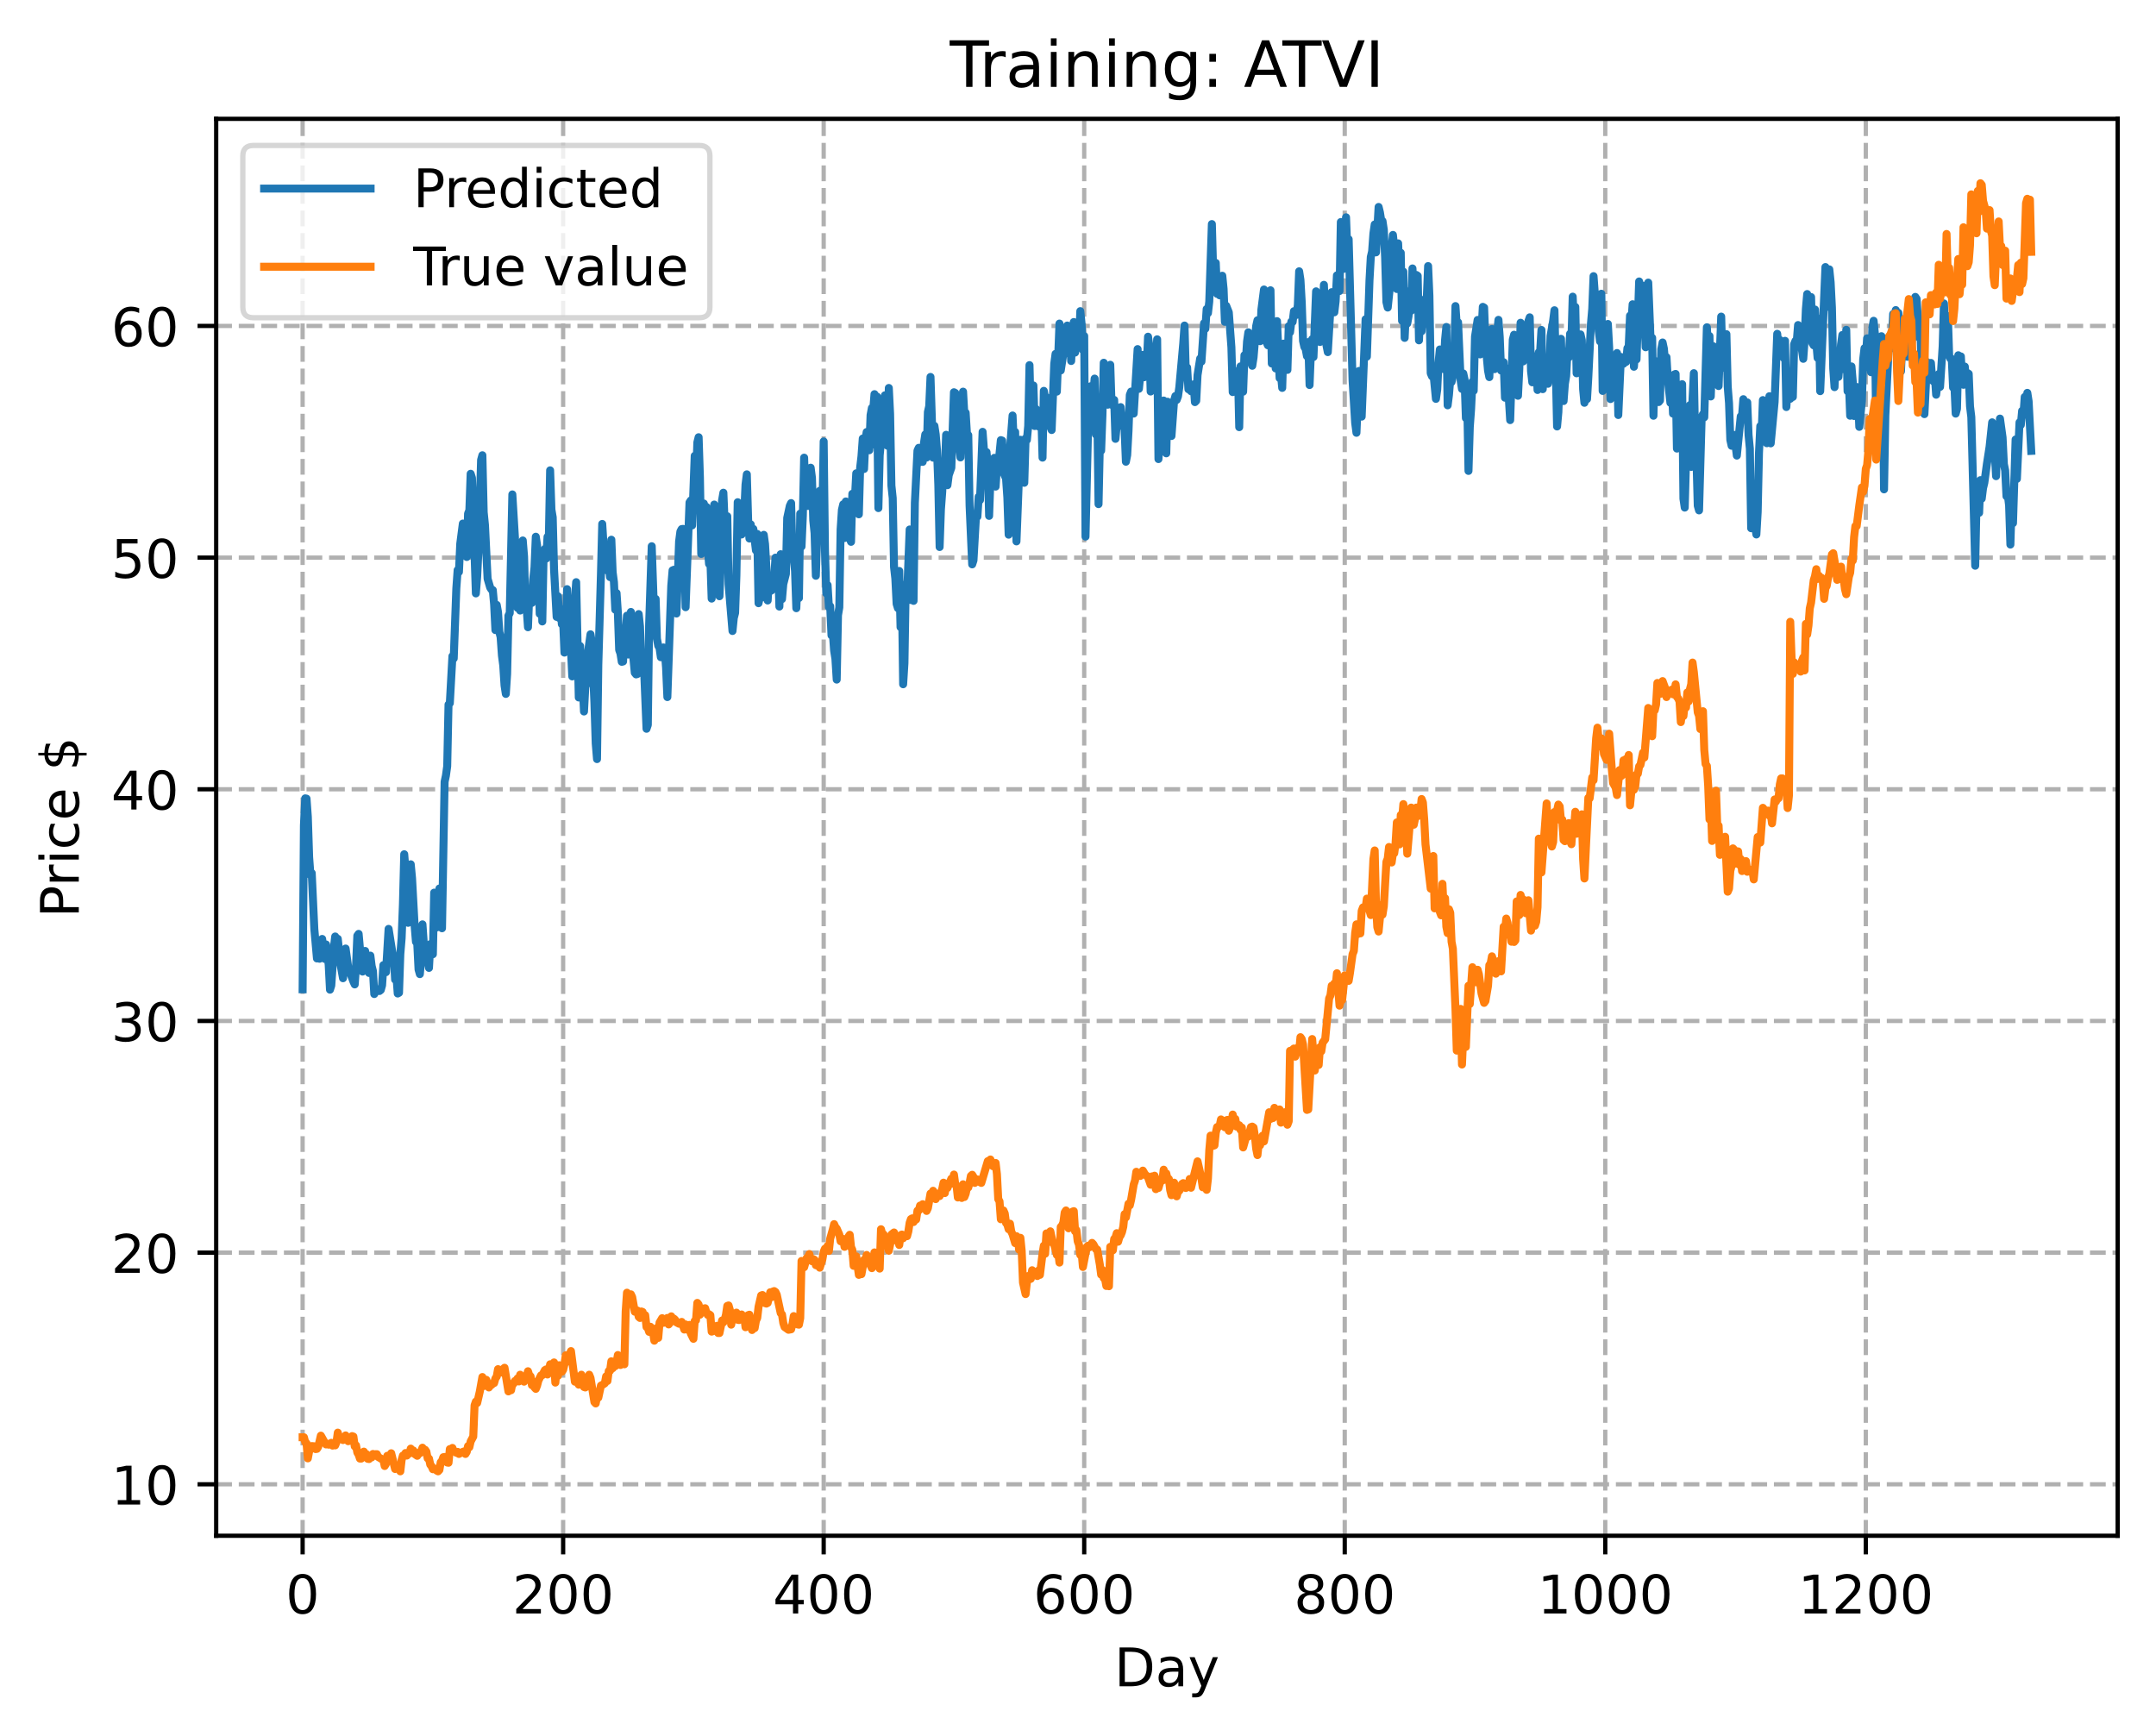 <?xml version="1.0" encoding="utf-8" standalone="no"?>
<!DOCTYPE svg PUBLIC "-//W3C//DTD SVG 1.1//EN"
  "http://www.w3.org/Graphics/SVG/1.1/DTD/svg11.dtd">
<!-- Created with matplotlib (https://matplotlib.org/) -->
<svg height="325.986pt" version="1.1" viewBox="0 0 404.923 325.986" width="404.923pt" xmlns="http://www.w3.org/2000/svg" xmlns:xlink="http://www.w3.org/1999/xlink">
 <defs>
  <style type="text/css">
*{stroke-linecap:butt;stroke-linejoin:round;}
  </style>
 </defs>
 <g id="figure_1">
  <g id="patch_1">
   <path d="M 0 325.986 
L 404.923 325.986 
L 404.923 0 
L 0 0 
z
" style="fill:#ffffff;"/>
  </g>
  <g id="axes_1">
   <g id="patch_2">
    <path d="M 40.603 288.43 
L 397.723 288.43 
L 397.723 22.318 
L 40.603 22.318 
z
" style="fill:#ffffff;"/>
   </g>
   <g id="matplotlib.axis_1">
    <g id="xtick_1">
     <g id="line2d_1">
      <path clip-path="url(#p9a2ec855f9)" d="M 56.836 288.43 
L 56.836 22.318 
" style="fill:none;stroke:#b0b0b0;stroke-dasharray:2.96,1.28;stroke-dashoffset:0;stroke-width:0.8;"/>
     </g>
     <g id="line2d_2">
      <defs>
       <path d="M 0 0 
L 0 3.5 
" id="mf0ecfbe6ff" style="stroke:#000000;stroke-width:0.8;"/>
      </defs>
      <g>
       <use style="stroke:#000000;stroke-width:0.8;" x="56.836" xlink:href="#mf0ecfbe6ff" y="288.43"/>
      </g>
     </g>
     <g id="text_1">
      <!-- 0 -->
      <defs>
       <path d="M 31.781 66.406 
Q 24.172 66.406 20.328 58.906 
Q 16.5 51.422 16.5 36.375 
Q 16.5 21.391 20.328 13.891 
Q 24.172 6.391 31.781 6.391 
Q 39.453 6.391 43.281 13.891 
Q 47.125 21.391 47.125 36.375 
Q 47.125 51.422 43.281 58.906 
Q 39.453 66.406 31.781 66.406 
z
M 31.781 74.219 
Q 44.047 74.219 50.516 64.516 
Q 56.984 54.828 56.984 36.375 
Q 56.984 17.969 50.516 8.266 
Q 44.047 -1.422 31.781 -1.422 
Q 19.531 -1.422 13.062 8.266 
Q 6.594 17.969 6.594 36.375 
Q 6.594 54.828 13.062 64.516 
Q 19.531 74.219 31.781 74.219 
z
" id="DejaVuSans-48"/>
      </defs>
      <g transform="translate(53.655 303.029)scale(0.1 -0.1)">
       <use xlink:href="#DejaVuSans-48"/>
      </g>
     </g>
    </g>
    <g id="xtick_2">
     <g id="line2d_3">
      <path clip-path="url(#p9a2ec855f9)" d="M 105.766 288.43 
L 105.766 22.318 
" style="fill:none;stroke:#b0b0b0;stroke-dasharray:2.96,1.28;stroke-dashoffset:0;stroke-width:0.8;"/>
     </g>
     <g id="line2d_4">
      <g>
       <use style="stroke:#000000;stroke-width:0.8;" x="105.766" xlink:href="#mf0ecfbe6ff" y="288.43"/>
      </g>
     </g>
     <g id="text_2">
      <!-- 200 -->
      <defs>
       <path d="M 19.188 8.297 
L 53.609 8.297 
L 53.609 0 
L 7.328 0 
L 7.328 8.297 
Q 12.938 14.109 22.625 23.891 
Q 32.328 33.688 34.812 36.531 
Q 39.547 41.844 41.422 45.531 
Q 43.312 49.219 43.312 52.781 
Q 43.312 58.594 39.234 62.25 
Q 35.156 65.922 28.609 65.922 
Q 23.969 65.922 18.812 64.312 
Q 13.672 62.703 7.812 59.422 
L 7.812 69.391 
Q 13.766 71.781 18.938 73 
Q 24.125 74.219 28.422 74.219 
Q 39.75 74.219 46.484 68.547 
Q 53.219 62.891 53.219 53.422 
Q 53.219 48.922 51.531 44.891 
Q 49.859 40.875 45.406 35.406 
Q 44.188 33.984 37.641 27.219 
Q 31.109 20.453 19.188 8.297 
z
" id="DejaVuSans-50"/>
      </defs>
      <g transform="translate(96.223 303.029)scale(0.1 -0.1)">
       <use xlink:href="#DejaVuSans-50"/>
       <use x="63.623" xlink:href="#DejaVuSans-48"/>
       <use x="127.246" xlink:href="#DejaVuSans-48"/>
      </g>
     </g>
    </g>
    <g id="xtick_3">
     <g id="line2d_5">
      <path clip-path="url(#p9a2ec855f9)" d="M 154.697 288.43 
L 154.697 22.318 
" style="fill:none;stroke:#b0b0b0;stroke-dasharray:2.96,1.28;stroke-dashoffset:0;stroke-width:0.8;"/>
     </g>
     <g id="line2d_6">
      <g>
       <use style="stroke:#000000;stroke-width:0.8;" x="154.697" xlink:href="#mf0ecfbe6ff" y="288.43"/>
      </g>
     </g>
     <g id="text_3">
      <!-- 400 -->
      <defs>
       <path d="M 37.797 64.312 
L 12.891 25.391 
L 37.797 25.391 
z
M 35.203 72.906 
L 47.609 72.906 
L 47.609 25.391 
L 58.016 25.391 
L 58.016 17.188 
L 47.609 17.188 
L 47.609 0 
L 37.797 0 
L 37.797 17.188 
L 4.891 17.188 
L 4.891 26.703 
z
" id="DejaVuSans-52"/>
      </defs>
      <g transform="translate(145.153 303.029)scale(0.1 -0.1)">
       <use xlink:href="#DejaVuSans-52"/>
       <use x="63.623" xlink:href="#DejaVuSans-48"/>
       <use x="127.246" xlink:href="#DejaVuSans-48"/>
      </g>
     </g>
    </g>
    <g id="xtick_4">
     <g id="line2d_7">
      <path clip-path="url(#p9a2ec855f9)" d="M 203.628 288.43 
L 203.628 22.318 
" style="fill:none;stroke:#b0b0b0;stroke-dasharray:2.96,1.28;stroke-dashoffset:0;stroke-width:0.8;"/>
     </g>
     <g id="line2d_8">
      <g>
       <use style="stroke:#000000;stroke-width:0.8;" x="203.628" xlink:href="#mf0ecfbe6ff" y="288.43"/>
      </g>
     </g>
     <g id="text_4">
      <!-- 600 -->
      <defs>
       <path d="M 33.016 40.375 
Q 26.375 40.375 22.484 35.828 
Q 18.609 31.297 18.609 23.391 
Q 18.609 15.531 22.484 10.953 
Q 26.375 6.391 33.016 6.391 
Q 39.656 6.391 43.531 10.953 
Q 47.406 15.531 47.406 23.391 
Q 47.406 31.297 43.531 35.828 
Q 39.656 40.375 33.016 40.375 
z
M 52.594 71.297 
L 52.594 62.312 
Q 48.875 64.062 45.094 64.984 
Q 41.312 65.922 37.594 65.922 
Q 27.828 65.922 22.672 59.328 
Q 17.531 52.734 16.797 39.406 
Q 19.672 43.656 24.016 45.922 
Q 28.375 48.188 33.594 48.188 
Q 44.578 48.188 50.953 41.516 
Q 57.328 34.859 57.328 23.391 
Q 57.328 12.156 50.688 5.359 
Q 44.047 -1.422 33.016 -1.422 
Q 20.359 -1.422 13.672 8.266 
Q 6.984 17.969 6.984 36.375 
Q 6.984 53.656 15.188 63.938 
Q 23.391 74.219 37.203 74.219 
Q 40.922 74.219 44.703 73.484 
Q 48.484 72.75 52.594 71.297 
z
" id="DejaVuSans-54"/>
      </defs>
      <g transform="translate(194.084 303.029)scale(0.1 -0.1)">
       <use xlink:href="#DejaVuSans-54"/>
       <use x="63.623" xlink:href="#DejaVuSans-48"/>
       <use x="127.246" xlink:href="#DejaVuSans-48"/>
      </g>
     </g>
    </g>
    <g id="xtick_5">
     <g id="line2d_9">
      <path clip-path="url(#p9a2ec855f9)" d="M 252.558 288.43 
L 252.558 22.318 
" style="fill:none;stroke:#b0b0b0;stroke-dasharray:2.96,1.28;stroke-dashoffset:0;stroke-width:0.8;"/>
     </g>
     <g id="line2d_10">
      <g>
       <use style="stroke:#000000;stroke-width:0.8;" x="252.558" xlink:href="#mf0ecfbe6ff" y="288.43"/>
      </g>
     </g>
     <g id="text_5">
      <!-- 800 -->
      <defs>
       <path d="M 31.781 34.625 
Q 24.75 34.625 20.719 30.859 
Q 16.703 27.094 16.703 20.516 
Q 16.703 13.922 20.719 10.156 
Q 24.75 6.391 31.781 6.391 
Q 38.812 6.391 42.859 10.172 
Q 46.922 13.969 46.922 20.516 
Q 46.922 27.094 42.891 30.859 
Q 38.875 34.625 31.781 34.625 
z
M 21.922 38.812 
Q 15.578 40.375 12.031 44.719 
Q 8.5 49.078 8.5 55.328 
Q 8.5 64.062 14.719 69.141 
Q 20.953 74.219 31.781 74.219 
Q 42.672 74.219 48.875 69.141 
Q 55.078 64.062 55.078 55.328 
Q 55.078 49.078 51.531 44.719 
Q 48 40.375 41.703 38.812 
Q 48.828 37.156 52.797 32.312 
Q 56.781 27.484 56.781 20.516 
Q 56.781 9.906 50.312 4.234 
Q 43.844 -1.422 31.781 -1.422 
Q 19.734 -1.422 13.25 4.234 
Q 6.781 9.906 6.781 20.516 
Q 6.781 27.484 10.781 32.312 
Q 14.797 37.156 21.922 38.812 
z
M 18.312 54.391 
Q 18.312 48.734 21.844 45.562 
Q 25.391 42.391 31.781 42.391 
Q 38.141 42.391 41.719 45.562 
Q 45.312 48.734 45.312 54.391 
Q 45.312 60.062 41.719 63.234 
Q 38.141 66.406 31.781 66.406 
Q 25.391 66.406 21.844 63.234 
Q 18.312 60.062 18.312 54.391 
z
" id="DejaVuSans-56"/>
      </defs>
      <g transform="translate(243.015 303.029)scale(0.1 -0.1)">
       <use xlink:href="#DejaVuSans-56"/>
       <use x="63.623" xlink:href="#DejaVuSans-48"/>
       <use x="127.246" xlink:href="#DejaVuSans-48"/>
      </g>
     </g>
    </g>
    <g id="xtick_6">
     <g id="line2d_11">
      <path clip-path="url(#p9a2ec855f9)" d="M 301.489 288.43 
L 301.489 22.318 
" style="fill:none;stroke:#b0b0b0;stroke-dasharray:2.96,1.28;stroke-dashoffset:0;stroke-width:0.8;"/>
     </g>
     <g id="line2d_12">
      <g>
       <use style="stroke:#000000;stroke-width:0.8;" x="301.489" xlink:href="#mf0ecfbe6ff" y="288.43"/>
      </g>
     </g>
     <g id="text_6">
      <!-- 1000 -->
      <defs>
       <path d="M 12.406 8.297 
L 28.516 8.297 
L 28.516 63.922 
L 10.984 60.406 
L 10.984 69.391 
L 28.422 72.906 
L 38.281 72.906 
L 38.281 8.297 
L 54.391 8.297 
L 54.391 0 
L 12.406 0 
z
" id="DejaVuSans-49"/>
      </defs>
      <g transform="translate(288.764 303.029)scale(0.1 -0.1)">
       <use xlink:href="#DejaVuSans-49"/>
       <use x="63.623" xlink:href="#DejaVuSans-48"/>
       <use x="127.246" xlink:href="#DejaVuSans-48"/>
       <use x="190.869" xlink:href="#DejaVuSans-48"/>
      </g>
     </g>
    </g>
    <g id="xtick_7">
     <g id="line2d_13">
      <path clip-path="url(#p9a2ec855f9)" d="M 350.419 288.43 
L 350.419 22.318 
" style="fill:none;stroke:#b0b0b0;stroke-dasharray:2.96,1.28;stroke-dashoffset:0;stroke-width:0.8;"/>
     </g>
     <g id="line2d_14">
      <g>
       <use style="stroke:#000000;stroke-width:0.8;" x="350.419" xlink:href="#mf0ecfbe6ff" y="288.43"/>
      </g>
     </g>
     <g id="text_7">
      <!-- 1200 -->
      <g transform="translate(337.694 303.029)scale(0.1 -0.1)">
       <use xlink:href="#DejaVuSans-49"/>
       <use x="63.623" xlink:href="#DejaVuSans-50"/>
       <use x="127.246" xlink:href="#DejaVuSans-48"/>
       <use x="190.869" xlink:href="#DejaVuSans-48"/>
      </g>
     </g>
    </g>
    <g id="text_8">
     <!-- Day -->
     <defs>
      <path d="M 19.672 64.797 
L 19.672 8.109 
L 31.594 8.109 
Q 46.688 8.109 53.688 14.938 
Q 60.688 21.781 60.688 36.531 
Q 60.688 51.172 53.688 57.984 
Q 46.688 64.797 31.594 64.797 
z
M 9.812 72.906 
L 30.078 72.906 
Q 51.266 72.906 61.172 64.094 
Q 71.094 55.281 71.094 36.531 
Q 71.094 17.672 61.125 8.828 
Q 51.172 0 30.078 0 
L 9.812 0 
z
" id="DejaVuSans-68"/>
      <path d="M 34.281 27.484 
Q 23.391 27.484 19.188 25 
Q 14.984 22.516 14.984 16.5 
Q 14.984 11.719 18.141 8.906 
Q 21.297 6.109 26.703 6.109 
Q 34.188 6.109 38.703 11.406 
Q 43.219 16.703 43.219 25.484 
L 43.219 27.484 
z
M 52.203 31.203 
L 52.203 0 
L 43.219 0 
L 43.219 8.297 
Q 40.141 3.328 35.547 0.953 
Q 30.953 -1.422 24.312 -1.422 
Q 15.922 -1.422 10.953 3.297 
Q 6 8.016 6 15.922 
Q 6 25.141 12.172 29.828 
Q 18.359 34.516 30.609 34.516 
L 43.219 34.516 
L 43.219 35.406 
Q 43.219 41.609 39.141 45 
Q 35.062 48.391 27.688 48.391 
Q 23 48.391 18.547 47.266 
Q 14.109 46.141 10.016 43.891 
L 10.016 52.203 
Q 14.938 54.109 19.578 55.047 
Q 24.219 56 28.609 56 
Q 40.484 56 46.344 49.844 
Q 52.203 43.703 52.203 31.203 
z
" id="DejaVuSans-97"/>
      <path d="M 32.172 -5.078 
Q 28.375 -14.844 24.75 -17.812 
Q 21.141 -20.797 15.094 -20.797 
L 7.906 -20.797 
L 7.906 -13.281 
L 13.188 -13.281 
Q 16.891 -13.281 18.938 -11.516 
Q 21 -9.766 23.484 -3.219 
L 25.094 0.875 
L 2.984 54.688 
L 12.5 54.688 
L 29.594 11.922 
L 46.688 54.688 
L 56.203 54.688 
z
" id="DejaVuSans-121"/>
     </defs>
     <g transform="translate(209.29 316.707)scale(0.1 -0.1)">
      <use xlink:href="#DejaVuSans-68"/>
      <use x="77.002" xlink:href="#DejaVuSans-97"/>
      <use x="138.281" xlink:href="#DejaVuSans-121"/>
     </g>
    </g>
   </g>
   <g id="matplotlib.axis_2">
    <g id="ytick_1">
     <g id="line2d_15">
      <path clip-path="url(#p9a2ec855f9)" d="M 40.603 278.771 
L 397.723 278.771 
" style="fill:none;stroke:#b0b0b0;stroke-dasharray:2.96,1.28;stroke-dashoffset:0;stroke-width:0.8;"/>
     </g>
     <g id="line2d_16">
      <defs>
       <path d="M 0 0 
L -3.5 0 
" id="ma84b2d72ba" style="stroke:#000000;stroke-width:0.8;"/>
      </defs>
      <g>
       <use style="stroke:#000000;stroke-width:0.8;" x="40.603" xlink:href="#ma84b2d72ba" y="278.771"/>
      </g>
     </g>
     <g id="text_9">
      <!-- 10 -->
      <g transform="translate(20.878 282.57)scale(0.1 -0.1)">
       <use xlink:href="#DejaVuSans-49"/>
       <use x="63.623" xlink:href="#DejaVuSans-48"/>
      </g>
     </g>
    </g>
    <g id="ytick_2">
     <g id="line2d_17">
      <path clip-path="url(#p9a2ec855f9)" d="M 40.603 235.26 
L 397.723 235.26 
" style="fill:none;stroke:#b0b0b0;stroke-dasharray:2.96,1.28;stroke-dashoffset:0;stroke-width:0.8;"/>
     </g>
     <g id="line2d_18">
      <g>
       <use style="stroke:#000000;stroke-width:0.8;" x="40.603" xlink:href="#ma84b2d72ba" y="235.26"/>
      </g>
     </g>
     <g id="text_10">
      <!-- 20 -->
      <g transform="translate(20.878 239.059)scale(0.1 -0.1)">
       <use xlink:href="#DejaVuSans-50"/>
       <use x="63.623" xlink:href="#DejaVuSans-48"/>
      </g>
     </g>
    </g>
    <g id="ytick_3">
     <g id="line2d_19">
      <path clip-path="url(#p9a2ec855f9)" d="M 40.603 191.749 
L 397.723 191.749 
" style="fill:none;stroke:#b0b0b0;stroke-dasharray:2.96,1.28;stroke-dashoffset:0;stroke-width:0.8;"/>
     </g>
     <g id="line2d_20">
      <g>
       <use style="stroke:#000000;stroke-width:0.8;" x="40.603" xlink:href="#ma84b2d72ba" y="191.749"/>
      </g>
     </g>
     <g id="text_11">
      <!-- 30 -->
      <defs>
       <path d="M 40.578 39.312 
Q 47.656 37.797 51.625 33 
Q 55.609 28.219 55.609 21.188 
Q 55.609 10.406 48.188 4.484 
Q 40.766 -1.422 27.094 -1.422 
Q 22.516 -1.422 17.656 -0.516 
Q 12.797 0.391 7.625 2.203 
L 7.625 11.719 
Q 11.719 9.328 16.594 8.109 
Q 21.484 6.891 26.812 6.891 
Q 36.078 6.891 40.938 10.547 
Q 45.797 14.203 45.797 21.188 
Q 45.797 27.641 41.281 31.266 
Q 36.766 34.906 28.719 34.906 
L 20.219 34.906 
L 20.219 43.016 
L 29.109 43.016 
Q 36.375 43.016 40.234 45.922 
Q 44.094 48.828 44.094 54.297 
Q 44.094 59.906 40.109 62.906 
Q 36.141 65.922 28.719 65.922 
Q 24.656 65.922 20.016 65.031 
Q 15.375 64.156 9.812 62.312 
L 9.812 71.094 
Q 15.438 72.656 20.344 73.438 
Q 25.25 74.219 29.594 74.219 
Q 40.828 74.219 47.359 69.109 
Q 53.906 64.016 53.906 55.328 
Q 53.906 49.266 50.438 45.094 
Q 46.969 40.922 40.578 39.312 
z
" id="DejaVuSans-51"/>
      </defs>
      <g transform="translate(20.878 195.548)scale(0.1 -0.1)">
       <use xlink:href="#DejaVuSans-51"/>
       <use x="63.623" xlink:href="#DejaVuSans-48"/>
      </g>
     </g>
    </g>
    <g id="ytick_4">
     <g id="line2d_21">
      <path clip-path="url(#p9a2ec855f9)" d="M 40.603 148.238 
L 397.723 148.238 
" style="fill:none;stroke:#b0b0b0;stroke-dasharray:2.96,1.28;stroke-dashoffset:0;stroke-width:0.8;"/>
     </g>
     <g id="line2d_22">
      <g>
       <use style="stroke:#000000;stroke-width:0.8;" x="40.603" xlink:href="#ma84b2d72ba" y="148.238"/>
      </g>
     </g>
     <g id="text_12">
      <!-- 40 -->
      <g transform="translate(20.878 152.038)scale(0.1 -0.1)">
       <use xlink:href="#DejaVuSans-52"/>
       <use x="63.623" xlink:href="#DejaVuSans-48"/>
      </g>
     </g>
    </g>
    <g id="ytick_5">
     <g id="line2d_23">
      <path clip-path="url(#p9a2ec855f9)" d="M 40.603 104.728 
L 397.723 104.728 
" style="fill:none;stroke:#b0b0b0;stroke-dasharray:2.96,1.28;stroke-dashoffset:0;stroke-width:0.8;"/>
     </g>
     <g id="line2d_24">
      <g>
       <use style="stroke:#000000;stroke-width:0.8;" x="40.603" xlink:href="#ma84b2d72ba" y="104.728"/>
      </g>
     </g>
     <g id="text_13">
      <!-- 50 -->
      <defs>
       <path d="M 10.797 72.906 
L 49.516 72.906 
L 49.516 64.594 
L 19.828 64.594 
L 19.828 46.734 
Q 21.969 47.469 24.109 47.828 
Q 26.266 48.188 28.422 48.188 
Q 40.625 48.188 47.75 41.5 
Q 54.891 34.812 54.891 23.391 
Q 54.891 11.625 47.562 5.094 
Q 40.234 -1.422 26.906 -1.422 
Q 22.312 -1.422 17.547 -0.641 
Q 12.797 0.141 7.719 1.703 
L 7.719 11.625 
Q 12.109 9.234 16.797 8.062 
Q 21.484 6.891 26.703 6.891 
Q 35.156 6.891 40.078 11.328 
Q 45.016 15.766 45.016 23.391 
Q 45.016 31 40.078 35.438 
Q 35.156 39.891 26.703 39.891 
Q 22.75 39.891 18.812 39.016 
Q 14.891 38.141 10.797 36.281 
z
" id="DejaVuSans-53"/>
      </defs>
      <g transform="translate(20.878 108.527)scale(0.1 -0.1)">
       <use xlink:href="#DejaVuSans-53"/>
       <use x="63.623" xlink:href="#DejaVuSans-48"/>
      </g>
     </g>
    </g>
    <g id="ytick_6">
     <g id="line2d_25">
      <path clip-path="url(#p9a2ec855f9)" d="M 40.603 61.217 
L 397.723 61.217 
" style="fill:none;stroke:#b0b0b0;stroke-dasharray:2.96,1.28;stroke-dashoffset:0;stroke-width:0.8;"/>
     </g>
     <g id="line2d_26">
      <g>
       <use style="stroke:#000000;stroke-width:0.8;" x="40.603" xlink:href="#ma84b2d72ba" y="61.217"/>
      </g>
     </g>
     <g id="text_14">
      <!-- 60 -->
      <g transform="translate(20.878 65.016)scale(0.1 -0.1)">
       <use xlink:href="#DejaVuSans-54"/>
       <use x="63.623" xlink:href="#DejaVuSans-48"/>
      </g>
     </g>
    </g>
    <g id="text_15">
     <!-- Price $ -->
     <defs>
      <path d="M 19.672 64.797 
L 19.672 37.406 
L 32.078 37.406 
Q 38.969 37.406 42.719 40.969 
Q 46.484 44.531 46.484 51.125 
Q 46.484 57.672 42.719 61.234 
Q 38.969 64.797 32.078 64.797 
z
M 9.812 72.906 
L 32.078 72.906 
Q 44.344 72.906 50.609 67.359 
Q 56.891 61.812 56.891 51.125 
Q 56.891 40.328 50.609 34.812 
Q 44.344 29.297 32.078 29.297 
L 19.672 29.297 
L 19.672 0 
L 9.812 0 
z
" id="DejaVuSans-80"/>
      <path d="M 41.109 46.297 
Q 39.594 47.172 37.812 47.578 
Q 36.031 48 33.891 48 
Q 26.266 48 22.188 43.047 
Q 18.109 38.094 18.109 28.812 
L 18.109 0 
L 9.078 0 
L 9.078 54.688 
L 18.109 54.688 
L 18.109 46.188 
Q 20.953 51.172 25.484 53.578 
Q 30.031 56 36.531 56 
Q 37.453 56 38.578 55.875 
Q 39.703 55.766 41.062 55.516 
z
" id="DejaVuSans-114"/>
      <path d="M 9.422 54.688 
L 18.406 54.688 
L 18.406 0 
L 9.422 0 
z
M 9.422 75.984 
L 18.406 75.984 
L 18.406 64.594 
L 9.422 64.594 
z
" id="DejaVuSans-105"/>
      <path d="M 48.781 52.594 
L 48.781 44.188 
Q 44.969 46.297 41.141 47.344 
Q 37.312 48.391 33.406 48.391 
Q 24.656 48.391 19.812 42.844 
Q 14.984 37.312 14.984 27.297 
Q 14.984 17.281 19.812 11.734 
Q 24.656 6.203 33.406 6.203 
Q 37.312 6.203 41.141 7.25 
Q 44.969 8.297 48.781 10.406 
L 48.781 2.094 
Q 45.016 0.344 40.984 -0.531 
Q 36.969 -1.422 32.422 -1.422 
Q 20.062 -1.422 12.781 6.344 
Q 5.516 14.109 5.516 27.297 
Q 5.516 40.672 12.859 48.328 
Q 20.219 56 33.016 56 
Q 37.156 56 41.109 55.141 
Q 45.062 54.297 48.781 52.594 
z
" id="DejaVuSans-99"/>
      <path d="M 56.203 29.594 
L 56.203 25.203 
L 14.891 25.203 
Q 15.484 15.922 20.484 11.062 
Q 25.484 6.203 34.422 6.203 
Q 39.594 6.203 44.453 7.469 
Q 49.312 8.734 54.109 11.281 
L 54.109 2.781 
Q 49.266 0.734 44.188 -0.344 
Q 39.109 -1.422 33.891 -1.422 
Q 20.797 -1.422 13.156 6.188 
Q 5.516 13.812 5.516 26.812 
Q 5.516 40.234 12.766 48.109 
Q 20.016 56 32.328 56 
Q 43.359 56 49.781 48.891 
Q 56.203 41.797 56.203 29.594 
z
M 47.219 32.234 
Q 47.125 39.594 43.094 43.984 
Q 39.062 48.391 32.422 48.391 
Q 24.906 48.391 20.391 44.141 
Q 15.875 39.891 15.188 32.172 
z
" id="DejaVuSans-101"/>
      <path id="DejaVuSans-32"/>
      <path d="M 33.797 -14.703 
L 28.906 -14.703 
L 28.859 0 
Q 23.734 0.094 18.609 1.188 
Q 13.484 2.297 8.297 4.5 
L 8.297 13.281 
Q 13.281 10.156 18.375 8.562 
Q 23.484 6.984 28.906 6.938 
L 28.906 29.203 
Q 18.109 30.953 13.203 35.156 
Q 8.297 39.359 8.297 46.688 
Q 8.297 54.641 13.625 59.219 
Q 18.953 63.812 28.906 64.5 
L 28.906 75.984 
L 33.797 75.984 
L 33.797 64.656 
Q 38.328 64.453 42.578 63.688 
Q 46.828 62.938 50.875 61.625 
L 50.875 53.078 
Q 46.828 55.125 42.547 56.25 
Q 38.281 57.375 33.797 57.562 
L 33.797 36.719 
Q 44.875 35.016 50.094 30.609 
Q 55.328 26.219 55.328 18.609 
Q 55.328 10.359 49.781 5.594 
Q 44.234 0.828 33.797 0.094 
z
M 28.906 37.594 
L 28.906 57.625 
Q 23.25 56.984 20.266 54.391 
Q 17.281 51.812 17.281 47.516 
Q 17.281 43.312 20.031 40.969 
Q 22.797 38.625 28.906 37.594 
z
M 33.797 28.219 
L 33.797 7.078 
Q 39.984 7.906 43.141 10.594 
Q 46.297 13.281 46.297 17.672 
Q 46.297 21.969 43.281 24.5 
Q 40.281 27.047 33.797 28.219 
z
" id="DejaVuSans-36"/>
     </defs>
     <g transform="translate(14.798 172.342)rotate(-90)scale(0.1 -0.1)">
      <use xlink:href="#DejaVuSans-80"/>
      <use x="58.553" xlink:href="#DejaVuSans-114"/>
      <use x="99.666" xlink:href="#DejaVuSans-105"/>
      <use x="127.449" xlink:href="#DejaVuSans-99"/>
      <use x="182.43" xlink:href="#DejaVuSans-101"/>
      <use x="243.953" xlink:href="#DejaVuSans-32"/>
      <use x="275.74" xlink:href="#DejaVuSans-36"/>
     </g>
    </g>
   </g>
   <g id="line2d_27">
    <path clip-path="url(#p9a2ec855f9)" d="M 56.836 185.803 
L 57.081 155.005 
L 57.325 149.942 
L 57.57 149.992 
L 57.814 153.4 
L 58.059 160.975 
L 58.304 164.332 
L 58.548 163.976 
L 59.038 174.515 
L 59.527 180.009 
L 59.772 177.689 
L 60.016 180.066 
L 60.506 176.346 
L 60.995 180.092 
L 61.24 177.384 
L 61.729 181.15 
L 61.974 185.876 
L 62.218 185.098 
L 62.708 177.994 
L 62.952 175.885 
L 63.197 178.476 
L 63.441 176.322 
L 63.931 180.983 
L 64.42 183.726 
L 64.909 178.149 
L 65.399 181.672 
L 66.377 184.354 
L 66.622 184.886 
L 66.867 181.429 
L 67.111 175.734 
L 67.356 175.397 
L 67.845 180.864 
L 68.09 182.473 
L 68.335 179.79 
L 68.579 178.6 
L 68.824 181.085 
L 69.069 182.318 
L 69.313 182.735 
L 69.558 179.478 
L 69.802 181.419 
L 70.047 182.389 
L 70.292 186.691 
L 70.536 186.247 
L 70.781 186.072 
L 71.27 186.124 
L 71.515 185.93 
L 71.76 185.052 
L 72.004 181.263 
L 72.249 182.224 
L 72.494 182.586 
L 72.983 174.459 
L 73.717 179.059 
L 73.962 179.7 
L 74.206 183.981 
L 74.451 183.221 
L 74.696 186.593 
L 74.94 186.452 
L 75.185 179.199 
L 75.429 176.23 
L 75.674 169.87 
L 75.919 160.44 
L 76.163 163.427 
L 76.408 162.363 
L 76.653 173.317 
L 76.897 169.559 
L 77.142 162.326 
L 77.387 164.922 
L 77.876 173.938 
L 78.121 176.887 
L 78.365 177.209 
L 78.61 182.092 
L 78.855 182.954 
L 79.099 180.143 
L 79.344 173.608 
L 79.589 177.136 
L 79.833 178.267 
L 80.078 178.734 
L 80.567 181.786 
L 80.812 177.319 
L 81.056 177.837 
L 81.301 179.219 
L 81.546 167.649 
L 81.79 173.308 
L 82.035 174.185 
L 82.28 169.255 
L 82.524 166.871 
L 82.769 173.509 
L 83.014 174.339 
L 83.503 146.829 
L 83.748 145.672 
L 83.992 143.901 
L 84.237 132.324 
L 84.482 132.07 
L 84.971 123.228 
L 85.216 123.667 
L 85.705 110.492 
L 85.95 107.062 
L 86.194 107.423 
L 86.439 102.124 
L 86.928 98.331 
L 87.173 100.211 
L 87.417 103.394 
L 87.662 104.61 
L 87.907 96.461 
L 88.151 95.848 
L 88.396 88.98 
L 88.641 89.762 
L 89.375 111.448 
L 89.619 108.282 
L 89.864 103.245 
L 90.353 86.39 
L 90.598 85.503 
L 90.843 96.213 
L 91.087 98.654 
L 91.577 108.691 
L 92.066 110.364 
L 92.311 110.733 
L 92.555 110.825 
L 92.8 113.502 
L 93.044 118.338 
L 93.289 113.605 
L 93.534 114.966 
L 93.778 118.67 
L 94.023 119.664 
L 94.268 123.114 
L 94.512 124.954 
L 94.757 128.74 
L 95.002 130.325 
L 95.246 126.535 
L 95.491 115.63 
L 95.736 115.147 
L 96.225 92.859 
L 96.714 100.98 
L 96.959 111.27 
L 97.204 114.181 
L 97.448 113.103 
L 97.693 114.668 
L 97.938 103.17 
L 98.182 101.508 
L 98.427 104.535 
L 98.672 113.514 
L 98.916 114.301 
L 99.161 117.806 
L 99.405 111.424 
L 99.895 113.234 
L 100.139 108.803 
L 100.384 106.571 
L 100.629 100.802 
L 100.873 102.425 
L 101.118 106.715 
L 101.363 115.282 
L 101.607 108.745 
L 101.852 116.717 
L 102.097 103.981 
L 102.341 103.08 
L 102.586 104.912 
L 102.831 100.822 
L 103.075 101.325 
L 103.32 88.336 
L 103.565 95.714 
L 103.809 97.172 
L 104.054 106.885 
L 104.543 115.858 
L 104.788 111.976 
L 105.032 116.073 
L 105.277 114.346 
L 105.522 117.239 
L 105.766 116.762 
L 106.011 122.565 
L 106.256 120.955 
L 106.5 110.648 
L 106.745 118.534 
L 106.99 121.542 
L 107.234 121.905 
L 107.479 127.038 
L 107.724 114.379 
L 107.968 112.731 
L 108.213 109.338 
L 108.702 130.999 
L 108.947 121.324 
L 109.192 127.132 
L 109.436 128.441 
L 109.681 133.629 
L 109.926 129.019 
L 110.17 128.361 
L 110.415 122.641 
L 110.904 119.129 
L 111.149 120.706 
L 111.638 132.016 
L 111.883 139.639 
L 112.127 142.567 
L 112.372 124.792 
L 112.861 107.97 
L 113.106 98.402 
L 113.351 102.319 
L 113.595 103.318 
L 113.84 105.839 
L 114.085 107.173 
L 114.329 105.809 
L 114.574 108.389 
L 114.819 101.366 
L 115.063 107.468 
L 115.308 109.341 
L 115.553 114.505 
L 115.797 111.388 
L 116.042 115.047 
L 116.287 122.056 
L 116.531 122.742 
L 116.776 124.296 
L 117.02 124.236 
L 117.265 118.143 
L 117.51 118.989 
L 117.754 115.63 
L 117.999 122.93 
L 118.488 114.932 
L 118.733 121.296 
L 119.222 126.357 
L 119.467 126.661 
L 119.712 126.583 
L 119.956 115.331 
L 120.201 117.662 
L 120.446 124.532 
L 120.69 124.492 
L 120.935 124.95 
L 121.424 136.874 
L 121.669 136.149 
L 121.914 117.25 
L 122.403 102.59 
L 122.892 116.743 
L 123.137 112.485 
L 123.381 119.957 
L 123.626 121.287 
L 123.871 121.689 
L 124.115 123.434 
L 124.36 122.768 
L 124.605 121.601 
L 124.849 122.31 
L 125.094 125.388 
L 125.339 130.92 
L 126.073 110.022 
L 126.317 107.117 
L 126.562 107.011 
L 127.051 115.227 
L 127.541 101.694 
L 127.785 99.818 
L 128.03 99.366 
L 128.275 99.333 
L 128.519 102.268 
L 128.764 114.041 
L 129.498 94.362 
L 129.742 93.989 
L 129.987 98.681 
L 130.476 85.606 
L 130.721 90.898 
L 130.966 83.103 
L 131.21 82.117 
L 131.455 89.708 
L 131.7 104.036 
L 132.189 94.564 
L 132.434 97.199 
L 132.678 95.205 
L 132.923 102.884 
L 133.168 105.92 
L 133.412 104.924 
L 133.657 112.425 
L 133.902 99.337 
L 134.146 94.761 
L 134.391 103.605 
L 134.636 99.532 
L 134.88 102.792 
L 135.125 111.979 
L 135.369 105.722 
L 135.614 93.958 
L 135.859 92.535 
L 136.103 98.3 
L 136.348 98.032 
L 136.593 96.957 
L 136.837 109.735 
L 137.571 118.509 
L 137.816 116.064 
L 138.061 115.118 
L 138.305 108.102 
L 138.55 94.321 
L 138.795 95.211 
L 139.039 98.997 
L 139.284 100.384 
L 139.773 96.436 
L 140.018 91.007 
L 140.263 89.083 
L 140.507 97.588 
L 140.752 101.142 
L 140.996 98.483 
L 141.241 100.578 
L 141.486 99.338 
L 141.975 103.376 
L 142.22 100.279 
L 142.464 113.29 
L 142.709 111.984 
L 142.954 112.285 
L 143.443 100.45 
L 143.688 102.213 
L 143.932 106.456 
L 144.177 112.782 
L 144.422 108.388 
L 144.666 111.016 
L 144.911 110.88 
L 145.4 108.529 
L 145.645 104.733 
L 145.89 104.912 
L 146.134 106.369 
L 146.379 113.922 
L 146.624 104.087 
L 146.868 112.522 
L 147.113 109.704 
L 147.602 107.786 
L 147.847 97.279 
L 148.336 95.005 
L 148.581 94.486 
L 148.825 103.8 
L 149.07 104.777 
L 149.315 107.198 
L 149.559 114.229 
L 149.804 108.276 
L 150.049 112.325 
L 150.293 96.463 
L 150.538 102.651 
L 150.783 96.888 
L 151.027 85.956 
L 151.272 93.748 
L 151.517 91.014 
L 151.761 95.025 
L 152.006 92.106 
L 152.251 87.84 
L 152.495 89.75 
L 152.74 97.758 
L 152.984 100.109 
L 153.229 108.137 
L 153.718 93.331 
L 153.963 92.174 
L 154.208 95.932 
L 154.452 96.878 
L 154.697 82.907 
L 154.942 103.495 
L 155.186 111.444 
L 155.431 109.886 
L 155.676 114.038 
L 155.92 113.851 
L 156.165 119.327 
L 156.41 118.823 
L 156.654 122.177 
L 156.899 123.728 
L 157.144 127.636 
L 157.388 115.539 
L 157.633 114.086 
L 157.878 99.437 
L 158.122 95.749 
L 158.367 94.715 
L 158.612 101.049 
L 158.856 94.183 
L 159.101 99.798 
L 159.345 96.762 
L 159.59 101.189 
L 159.835 101.763 
L 160.079 92.742 
L 160.324 95.101 
L 160.569 93.48 
L 160.813 88.896 
L 161.303 96.593 
L 161.547 87.813 
L 161.792 85.715 
L 162.037 82.359 
L 162.281 88.082 
L 162.526 82.669 
L 162.771 81.139 
L 163.015 81.834 
L 163.26 84.561 
L 163.505 77.956 
L 163.749 76.626 
L 163.994 77.071 
L 164.239 74.03 
L 164.483 83.614 
L 164.728 74.493 
L 164.972 95.426 
L 165.217 85.534 
L 165.706 80.226 
L 165.951 80.85 
L 166.196 74.243 
L 166.44 76.831 
L 166.685 83.719 
L 166.93 72.865 
L 167.174 77.762 
L 167.419 91.194 
L 167.664 93.547 
L 167.908 106.477 
L 168.153 108.649 
L 168.398 113.423 
L 168.642 114.223 
L 168.887 107.232 
L 169.132 117.789 
L 169.376 110.762 
L 169.621 128.511 
L 169.866 124.546 
L 170.11 109.737 
L 170.355 112.043 
L 170.844 99.445 
L 171.089 112.695 
L 171.333 103.448 
L 171.578 112.851 
L 171.823 94.427 
L 172.312 84.621 
L 172.557 84.104 
L 172.801 86.778 
L 173.046 86.335 
L 173.291 86.747 
L 173.535 83.188 
L 173.78 81.593 
L 174.025 85.94 
L 174.269 77.382 
L 174.514 76.297 
L 174.759 70.795 
L 175.248 85.954 
L 175.493 79.977 
L 175.737 81.584 
L 175.982 84.612 
L 176.227 91.031 
L 176.471 102.738 
L 176.716 95.668 
L 176.96 92.395 
L 177.205 87.266 
L 177.45 88.455 
L 177.694 81.661 
L 177.939 91.127 
L 178.184 89.234 
L 178.673 87.856 
L 179.162 73.667 
L 179.407 73.8 
L 179.652 81.185 
L 179.896 82.8 
L 180.141 83.618 
L 180.386 85.912 
L 180.875 73.557 
L 181.12 77.885 
L 181.364 77.519 
L 181.609 81.559 
L 181.854 81.72 
L 182.098 94.947 
L 182.588 105.995 
L 182.832 105.244 
L 183.321 96.677 
L 183.566 97.036 
L 183.811 93.291 
L 184.055 93.932 
L 184.545 81.102 
L 185.034 87.664 
L 185.279 84.907 
L 185.523 87.477 
L 185.768 96.889 
L 186.013 89.967 
L 186.257 89.013 
L 186.502 88.624 
L 186.747 85.989 
L 186.991 91.387 
L 187.236 87.612 
L 187.481 87.613 
L 187.97 82.662 
L 188.215 82.746 
L 188.459 88.742 
L 188.948 89.88 
L 189.193 93.418 
L 189.438 100.421 
L 189.682 84.375 
L 190.172 78.037 
L 190.416 83.594 
L 190.661 81.118 
L 190.906 101.68 
L 191.64 82.597 
L 191.884 85.267 
L 192.129 89.165 
L 192.374 90.674 
L 192.618 82.334 
L 192.863 82.629 
L 193.108 80.001 
L 193.352 68.575 
L 193.597 78.372 
L 193.842 76.5 
L 194.086 72.395 
L 194.331 80.014 
L 194.575 76.817 
L 194.82 79.109 
L 195.065 80.096 
L 195.554 77.153 
L 195.799 85.95 
L 196.043 73.408 
L 196.288 74.888 
L 196.533 74.612 
L 196.777 78.031 
L 197.022 78.79 
L 197.267 80.105 
L 197.511 80.763 
L 198.001 68.311 
L 198.245 66.46 
L 198.49 73.552 
L 198.979 60.771 
L 199.224 69.578 
L 199.958 64.812 
L 200.203 66.318 
L 200.447 61.141 
L 200.692 63.551 
L 200.936 61.931 
L 201.181 67.799 
L 201.426 62.343 
L 201.67 60.482 
L 201.915 66.218 
L 202.16 63.234 
L 202.404 62.518 
L 202.649 64.527 
L 202.894 58.434 
L 203.138 60.84 
L 203.383 65.731 
L 203.628 63.104 
L 203.872 100.781 
L 204.362 79.991 
L 204.606 74.374 
L 204.851 72.54 
L 205.096 72.693 
L 205.34 73.867 
L 205.585 71.103 
L 205.83 81.623 
L 206.074 76.317 
L 206.319 94.681 
L 206.563 83.387 
L 206.808 84.644 
L 207.053 77.926 
L 207.297 68.127 
L 207.542 72.456 
L 207.787 70.563 
L 208.031 76.01 
L 208.521 68.509 
L 208.765 76.027 
L 209.01 75.306 
L 209.255 75.108 
L 209.499 82.42 
L 209.744 79.774 
L 209.989 78.601 
L 210.233 78.505 
L 210.478 76.461 
L 210.723 79.287 
L 210.967 79.799 
L 211.212 80.694 
L 211.457 86.717 
L 211.701 85.466 
L 211.946 80.953 
L 212.191 74.157 
L 212.435 73.544 
L 212.68 76.958 
L 212.924 77.675 
L 213.658 65.564 
L 213.903 73.024 
L 214.148 70.586 
L 214.392 70.538 
L 214.637 66.646 
L 214.882 70.852 
L 215.126 67.832 
L 215.371 68.943 
L 215.616 63.237 
L 215.86 65.047 
L 216.105 73.531 
L 216.35 66.163 
L 216.594 67.218 
L 216.839 66.125 
L 217.084 68.202 
L 217.328 63.726 
L 217.573 86.22 
L 217.818 81.997 
L 218.062 82.626 
L 218.307 75.315 
L 218.551 75.228 
L 218.796 83.733 
L 219.041 85.14 
L 219.285 75.452 
L 219.53 80.049 
L 219.775 76.772 
L 220.019 81.885 
L 220.509 75.218 
L 220.753 74.378 
L 220.998 75.104 
L 221.243 74.429 
L 221.487 72.739 
L 222.221 64.608 
L 222.466 61.143 
L 222.711 70.181 
L 222.955 69.016 
L 223.2 73.108 
L 223.445 72.744 
L 223.689 73.473 
L 223.934 73.079 
L 224.179 72.183 
L 224.423 75.524 
L 224.668 75.27 
L 224.912 70.459 
L 225.402 67.346 
L 225.646 67.911 
L 226.136 60.702 
L 226.38 61.744 
L 226.625 58.035 
L 226.87 58.805 
L 227.114 56.63 
L 227.604 42.081 
L 227.848 50.997 
L 228.093 53.356 
L 228.338 49.376 
L 228.582 55.19 
L 228.827 54.082 
L 229.072 55.468 
L 229.316 55.449 
L 229.561 51.788 
L 229.806 54.26 
L 230.05 60.447 
L 230.295 57.43 
L 230.784 58.663 
L 231.273 65.228 
L 231.518 73.639 
L 231.763 72.743 
L 232.007 70.216 
L 232.252 70.755 
L 232.497 69.647 
L 232.741 80.228 
L 232.986 68.809 
L 233.231 69.459 
L 233.475 73.563 
L 233.72 66.717 
L 233.965 68.151 
L 234.209 64.145 
L 234.454 62.414 
L 234.699 62.988 
L 234.943 63.017 
L 235.188 68.699 
L 235.433 67.134 
L 235.922 61.247 
L 236.167 60.153 
L 236.411 63.312 
L 236.656 64.079 
L 236.9 58.183 
L 237.39 54.375 
L 237.634 58.325 
L 237.879 64.291 
L 238.124 64.85 
L 238.368 57.658 
L 238.613 54.517 
L 238.858 68.275 
L 239.102 61.204 
L 239.347 63.631 
L 239.592 69.196 
L 239.836 60.313 
L 240.326 71.01 
L 240.57 70.223 
L 240.815 72.854 
L 241.06 64.536 
L 241.304 65.392 
L 241.549 65.014 
L 241.794 69.472 
L 242.038 61.266 
L 242.283 62.407 
L 242.527 60.424 
L 242.772 60.461 
L 243.017 58.444 
L 243.261 58.585 
L 243.506 59.138 
L 243.751 57.257 
L 243.995 50.954 
L 244.24 52.565 
L 244.485 56.807 
L 244.729 64.035 
L 244.974 65.162 
L 245.219 65.543 
L 245.463 66.89 
L 245.708 64.255 
L 245.953 72.314 
L 246.197 66.245 
L 246.442 63.705 
L 246.687 67.053 
L 247.176 54.715 
L 247.421 57.88 
L 247.665 56.105 
L 247.91 64.229 
L 248.155 62.626 
L 248.399 59.498 
L 248.644 53.494 
L 249.133 64.9 
L 249.378 66.133 
L 249.867 57.974 
L 250.112 54.869 
L 250.356 55.271 
L 250.601 58.659 
L 250.846 56.601 
L 251.09 51.718 
L 251.58 54.657 
L 251.824 41.699 
L 252.069 47.744 
L 252.314 50.51 
L 252.803 40.812 
L 253.048 47.243 
L 253.292 44.924 
L 254.026 71.408 
L 254.515 79.4 
L 254.76 81.284 
L 255.249 69.667 
L 255.494 71.277 
L 255.739 78.248 
L 256.473 59.957 
L 256.717 66.981 
L 257.207 52.644 
L 257.451 48.273 
L 257.696 47.238 
L 257.941 43.862 
L 258.185 42.153 
L 258.43 47.396 
L 258.919 38.868 
L 259.164 39.881 
L 259.409 41.409 
L 259.653 41.522 
L 259.898 43.165 
L 260.143 48.378 
L 260.387 56.742 
L 260.632 57.763 
L 261.121 53.104 
L 261.366 46.69 
L 261.61 44.122 
L 261.855 46.6 
L 262.1 51.822 
L 262.344 54.281 
L 262.589 45.707 
L 262.834 51.6 
L 263.078 47.474 
L 263.323 60.259 
L 263.568 51.016 
L 263.812 63.457 
L 264.057 58.172 
L 264.302 60.753 
L 264.546 59.351 
L 264.791 54.621 
L 265.036 58.37 
L 265.28 50.417 
L 265.525 55.564 
L 265.77 58.029 
L 266.014 51.641 
L 266.259 51.809 
L 266.503 63.921 
L 266.748 57.656 
L 266.993 62.223 
L 267.237 58.627 
L 267.482 60.831 
L 267.727 56.075 
L 267.971 55.94 
L 268.216 49.971 
L 268.461 55.534 
L 268.705 70.097 
L 268.95 70.674 
L 269.195 69.921 
L 269.684 74.913 
L 269.929 73.181 
L 270.173 68.142 
L 270.418 65.633 
L 270.663 68.686 
L 270.907 69.239 
L 271.152 69.322 
L 271.397 63.884 
L 271.641 61.408 
L 271.886 76.123 
L 272.131 74.186 
L 272.375 71.239 
L 272.62 71.743 
L 272.864 70.675 
L 273.109 67.981 
L 273.354 57.485 
L 273.598 61.132 
L 273.843 60.53 
L 274.332 71.484 
L 274.577 73.045 
L 274.822 70.139 
L 275.066 71.274 
L 275.311 78.528 
L 275.556 75.111 
L 275.8 88.444 
L 276.045 80.202 
L 276.29 76.823 
L 276.534 71.688 
L 276.779 73.385 
L 277.024 63.205 
L 277.513 60.09 
L 278.002 66.563 
L 278.491 57.632 
L 278.736 57.77 
L 278.981 64.329 
L 279.47 69.612 
L 279.715 70.828 
L 279.959 64.337 
L 280.204 61.786 
L 280.693 69.331 
L 280.938 67.692 
L 281.183 62.61 
L 281.427 60.072 
L 281.672 63.353 
L 281.917 69.583 
L 282.161 68.289 
L 282.406 68.029 
L 282.651 74.693 
L 282.895 69.178 
L 283.14 71.062 
L 283.629 78.901 
L 284.118 63.803 
L 284.363 62.866 
L 284.608 66.143 
L 284.852 66.929 
L 285.097 74.332 
L 285.342 69.287 
L 285.586 60.616 
L 286.076 67.879 
L 286.32 62.5 
L 286.81 64.082 
L 287.054 60.304 
L 287.299 59.6 
L 287.544 69.68 
L 287.788 71.807 
L 288.033 66.904 
L 288.278 68.384 
L 288.522 67.515 
L 288.767 73.245 
L 289.012 66.155 
L 289.256 66.019 
L 289.501 61.969 
L 289.746 73.09 
L 289.99 69.159 
L 290.235 68.198 
L 290.479 71.283 
L 290.724 72.079 
L 290.969 70.558 
L 291.213 63.108 
L 291.703 60.205 
L 291.947 58.269 
L 292.437 80.097 
L 292.681 77.397 
L 293.171 63.633 
L 293.415 71.859 
L 293.66 75.322 
L 293.905 72.073 
L 294.149 70.609 
L 294.394 65.914 
L 294.639 67.136 
L 294.883 62.683 
L 295.128 64.087 
L 295.373 55.717 
L 295.617 61.497 
L 295.862 57.644 
L 296.106 70.112 
L 296.596 66.878 
L 296.84 62.806 
L 297.085 63.896 
L 297.33 73.102 
L 297.574 75.65 
L 297.819 71.489 
L 298.064 74.956 
L 298.308 70.798 
L 298.798 60.822 
L 299.042 58.005 
L 299.287 51.867 
L 299.776 58.592 
L 300.021 55.701 
L 300.266 62.197 
L 300.51 64.123 
L 300.755 55.166 
L 301 73.423 
L 301.244 68.179 
L 301.734 67.575 
L 301.978 60.844 
L 302.223 65.336 
L 302.467 74.949 
L 302.712 72.276 
L 302.957 70.983 
L 303.446 71.739 
L 303.691 66.305 
L 303.935 77.947 
L 304.425 67.036 
L 304.914 68.318 
L 305.159 67.894 
L 305.403 67.97 
L 305.648 65.399 
L 305.893 65.037 
L 306.137 59.291 
L 306.382 60.59 
L 306.627 57.142 
L 306.871 68.88 
L 307.116 65.554 
L 307.361 67.509 
L 307.85 52.862 
L 308.094 59.886 
L 308.339 55.097 
L 308.584 53.658 
L 309.073 65.222 
L 309.318 60.3 
L 309.562 53.077 
L 310.052 65.163 
L 310.296 63.447 
L 310.541 78.084 
L 310.786 67.768 
L 311.03 70.501 
L 311.275 71.367 
L 311.52 75.512 
L 311.764 75.218 
L 312.009 65.598 
L 312.254 64.323 
L 312.498 65.472 
L 312.743 68.278 
L 312.988 67.078 
L 313.232 71.159 
L 313.722 75.655 
L 313.966 71.889 
L 314.211 77.687 
L 314.455 70.329 
L 314.7 70.228 
L 314.945 84.249 
L 315.189 73.666 
L 315.434 80.057 
L 315.679 78.494 
L 315.923 72.151 
L 316.168 93.658 
L 316.413 95.332 
L 316.902 77.782 
L 317.147 79.476 
L 317.391 76.081 
L 317.636 87.693 
L 317.881 74.93 
L 318.125 70.086 
L 318.37 83.018 
L 318.615 86.095 
L 318.859 94.987 
L 319.104 95.858 
L 319.593 78.367 
L 319.838 77.796 
L 320.082 78.374 
L 320.572 61.466 
L 320.816 65.977 
L 321.061 63.109 
L 321.306 74.46 
L 321.55 67.447 
L 321.795 65.029 
L 322.284 70.311 
L 322.529 70.155 
L 322.774 72.503 
L 323.263 59.463 
L 323.508 68.116 
L 323.752 69.071 
L 323.997 64.654 
L 324.242 62.758 
L 324.486 72.609 
L 324.731 75.71 
L 324.976 82.618 
L 325.22 83.72 
L 325.465 83.585 
L 325.71 81.689 
L 326.199 85.567 
L 326.933 78.189 
L 327.177 78.103 
L 327.422 74.97 
L 327.667 77.908 
L 328.156 75.575 
L 328.401 81.697 
L 328.645 84.271 
L 328.89 99.212 
L 329.135 95.531 
L 329.869 100.382 
L 330.113 96.155 
L 330.358 85.051 
L 330.603 80.025 
L 330.847 81.647 
L 331.092 75.14 
L 331.337 76.74 
L 331.826 83.24 
L 332.07 81.938 
L 332.315 74.416 
L 332.56 83.267 
L 333.294 75.485 
L 333.783 62.693 
L 334.028 65.155 
L 334.272 63.843 
L 334.517 66.289 
L 335.006 67.245 
L 335.251 64.01 
L 335.496 76.446 
L 335.74 73.221 
L 335.985 72.178 
L 336.23 74.899 
L 336.474 72.046 
L 336.719 74.553 
L 336.964 64.632 
L 337.208 64.027 
L 337.453 64.114 
L 337.698 61.046 
L 337.942 64.91 
L 338.187 64.073 
L 338.676 67.391 
L 338.921 63.933 
L 339.165 58.045 
L 339.41 55.223 
L 339.655 60.932 
L 339.899 59.615 
L 340.144 55.791 
L 340.389 64.447 
L 340.633 64.861 
L 340.878 58.135 
L 341.123 64.373 
L 341.367 67.225 
L 341.612 59.882 
L 341.857 73.465 
L 342.835 50.157 
L 343.08 57.644 
L 343.325 55.285 
L 343.569 50.593 
L 343.814 52.995 
L 344.058 57.792 
L 344.303 69.235 
L 344.548 72.71 
L 344.792 66.002 
L 345.037 69.282 
L 345.282 70.784 
L 345.771 64.65 
L 346.016 62.913 
L 346.26 68.758 
L 346.505 69.426 
L 346.75 61.945 
L 346.994 73.47 
L 347.239 71.792 
L 347.484 78.082 
L 347.728 68.819 
L 347.973 71.701 
L 348.218 78.128 
L 348.462 74.547 
L 348.707 72.681 
L 348.952 74.533 
L 349.196 80.172 
L 349.686 75.284 
L 349.93 67.468 
L 350.175 65.4 
L 350.419 67.294 
L 350.664 63.539 
L 350.909 68.963 
L 351.153 65.563 
L 351.398 69.909 
L 351.643 61.649 
L 351.887 60.249 
L 352.132 62.713 
L 352.377 79.686 
L 352.621 76.859 
L 353.355 63.144 
L 353.6 70.549 
L 353.845 91.908 
L 354.089 78.077 
L 354.823 63.205 
L 355.068 65.496 
L 355.313 63.547 
L 355.557 58.969 
L 355.802 60.014 
L 356.046 58.234 
L 356.291 60.216 
L 356.536 58.754 
L 356.78 62.895 
L 357.025 69.743 
L 357.27 64.366 
L 357.514 65.92 
L 357.759 60.039 
L 358.004 62.216 
L 358.248 67.007 
L 358.493 60.638 
L 358.738 66.605 
L 359.472 60.854 
L 359.716 55.76 
L 359.961 56.124 
L 360.45 63.425 
L 360.695 61.928 
L 360.94 71.754 
L 361.429 77.778 
L 361.918 67.999 
L 362.163 71.302 
L 362.407 70.824 
L 362.652 68.161 
L 362.897 71.403 
L 363.141 71.64 
L 363.386 70.562 
L 363.631 74.132 
L 364.12 70.251 
L 364.365 72.665 
L 364.854 65.066 
L 365.099 56.989 
L 365.343 62.127 
L 365.588 63.449 
L 365.833 59.354 
L 366.077 66.807 
L 366.322 67.367 
L 366.567 67.392 
L 366.811 72.788 
L 367.056 72.307 
L 367.301 77.682 
L 367.545 76.775 
L 367.79 66.72 
L 368.034 67.616 
L 368.279 66.94 
L 368.524 71.679 
L 368.768 72.272 
L 369.013 68.845 
L 369.258 71.608 
L 369.502 70.056 
L 369.747 70.201 
L 369.992 76.3 
L 370.236 78.326 
L 370.97 106.254 
L 371.215 94.235 
L 371.46 94.743 
L 371.704 96.315 
L 371.949 90.178 
L 372.194 93.657 
L 372.438 91.689 
L 372.683 90.675 
L 373.172 87.088 
L 373.662 83.927 
L 374.151 79.318 
L 374.395 83.406 
L 374.64 84.888 
L 374.885 89.431 
L 375.129 81.936 
L 375.374 84.113 
L 375.619 78.618 
L 376.108 82.162 
L 376.353 87.174 
L 376.597 88.348 
L 376.842 93.208 
L 377.087 92.887 
L 377.331 94.914 
L 377.576 102.277 
L 377.821 94.153 
L 378.065 98.254 
L 378.555 82.538 
L 378.799 89.939 
L 379.289 79.324 
L 379.533 79.809 
L 379.778 77.162 
L 380.022 77.967 
L 380.267 74.549 
L 380.512 77.455 
L 380.756 73.782 
L 381.001 75.376 
L 381.49 84.683 
L 381.49 84.683 
" style="fill:none;stroke:#1f77b4;stroke-linecap:square;stroke-width:1.5;"/>
   </g>
   <g id="line2d_28">
    <path clip-path="url(#p9a2ec855f9)" d="M 56.836 269.938 
L 57.081 269.938 
L 57.325 270.852 
L 57.57 271.069 
L 57.814 273.898 
L 58.059 272.592 
L 58.548 271.591 
L 59.038 271.635 
L 59.282 272.157 
L 59.527 272.114 
L 59.772 271.722 
L 60.261 269.633 
L 60.995 270.939 
L 61.24 271.287 
L 61.484 271.156 
L 61.729 271.33 
L 62.218 270.982 
L 62.463 271.504 
L 62.708 271.113 
L 62.952 271.461 
L 63.197 270.852 
L 63.441 269.068 
L 63.686 269.982 
L 63.931 270.156 
L 64.175 270.112 
L 64.42 270.46 
L 64.909 269.59 
L 65.399 270.678 
L 65.888 270.504 
L 66.133 269.72 
L 66.377 269.808 
L 66.622 271.635 
L 66.867 271.461 
L 67.111 272.81 
L 67.356 273.201 
L 67.601 273.941 
L 67.845 273.941 
L 68.335 272.636 
L 68.579 273.114 
L 68.824 273.114 
L 69.069 273.985 
L 69.313 274.028 
L 69.558 273.549 
L 69.802 273.723 
L 70.047 273.071 
L 70.292 273.375 
L 70.536 273.114 
L 70.781 273.114 
L 71.026 273.636 
L 71.76 274.072 
L 72.004 274.159 
L 72.249 275.333 
L 72.494 274.942 
L 72.738 273.419 
L 72.983 273.723 
L 73.472 272.94 
L 74.206 275.899 
L 74.451 275.42 
L 74.94 275.768 
L 75.185 276.334 
L 75.429 274.202 
L 75.674 273.375 
L 75.919 273.375 
L 76.163 272.897 
L 76.408 273.375 
L 76.653 272.94 
L 76.897 272.984 
L 77.142 272.07 
L 77.387 272.418 
L 77.631 272.418 
L 77.876 273.071 
L 78.365 273.419 
L 78.61 272.853 
L 78.855 272.94 
L 79.099 272.549 
L 79.344 271.896 
L 79.589 272.244 
L 79.833 272.288 
L 80.078 272.636 
L 80.323 273.898 
L 80.567 273.941 
L 80.812 275.072 
L 81.056 275.377 
L 81.301 275.943 
L 81.546 275.812 
L 81.79 275.856 
L 82.035 276.204 
L 82.28 276.334 
L 82.524 276.073 
L 82.769 274.637 
L 83.014 274.376 
L 83.258 273.68 
L 83.503 273.636 
L 83.748 274.463 
L 83.992 274.681 
L 84.237 274.724 
L 84.482 272.157 
L 84.726 272.244 
L 84.971 271.94 
L 85.216 272.592 
L 85.46 272.592 
L 85.705 272.853 
L 85.95 272.679 
L 86.194 273.071 
L 86.928 272.679 
L 87.173 272.592 
L 87.417 273.071 
L 87.662 272.679 
L 87.907 271.591 
L 88.151 271.809 
L 88.396 270.721 
L 88.885 269.808 
L 89.13 263.934 
L 89.375 263.237 
L 89.619 263.498 
L 90.109 261.366 
L 90.598 258.625 
L 90.843 260.322 
L 91.087 260.148 
L 91.332 259.147 
L 91.821 260.583 
L 92.066 260.235 
L 92.311 260.105 
L 92.555 259.844 
L 92.8 259.757 
L 93.044 258.886 
L 93.289 258.538 
L 93.534 257.146 
L 93.778 257.712 
L 94.023 257.799 
L 94.268 257.624 
L 94.512 257.102 
L 94.757 256.885 
L 95.491 261.323 
L 95.736 260.409 
L 95.98 261.105 
L 96.225 259.887 
L 96.47 259.844 
L 96.714 259.365 
L 96.959 259.278 
L 97.204 258.886 
L 97.448 259.452 
L 97.693 258.19 
L 97.938 259.06 
L 98.182 259.104 
L 98.427 259.495 
L 98.672 258.495 
L 98.916 258.451 
L 99.161 257.537 
L 99.405 258.321 
L 99.65 258.495 
L 99.895 260.148 
L 100.139 259.495 
L 100.384 260.583 
L 100.629 260.844 
L 100.873 260.235 
L 101.118 259.278 
L 101.607 258.321 
L 101.852 258.277 
L 102.341 257.32 
L 102.586 257.189 
L 102.831 258.147 
L 103.075 257.668 
L 103.32 256.232 
L 103.565 257.537 
L 103.809 257.276 
L 104.054 255.884 
L 104.299 259.669 
L 104.543 257.233 
L 104.788 258.408 
L 105.032 256.406 
L 105.277 257.45 
L 105.522 257.624 
L 105.766 257.276 
L 106.011 256.232 
L 106.256 254.535 
L 106.5 255.754 
L 106.745 254.666 
L 106.99 254.361 
L 107.234 253.752 
L 107.968 259.495 
L 108.213 258.625 
L 108.458 259.669 
L 108.702 260.061 
L 108.947 258.669 
L 109.192 258.19 
L 109.436 258.973 
L 109.681 260.496 
L 109.926 260.583 
L 110.17 259.147 
L 110.415 258.93 
L 110.66 258.19 
L 110.904 258.799 
L 111.638 263.324 
L 111.883 263.585 
L 112.127 262.324 
L 112.372 262.498 
L 112.861 260.235 
L 113.351 259.974 
L 113.595 259.8 
L 113.84 258.495 
L 114.085 259.365 
L 114.329 257.494 
L 114.574 257.45 
L 114.819 255.666 
L 115.063 256.972 
L 115.308 256.45 
L 115.553 256.58 
L 115.797 255.841 
L 116.042 254.492 
L 116.287 254.709 
L 116.531 256.363 
L 116.776 256.058 
L 117.02 255.318 
L 117.265 256.232 
L 117.51 246.312 
L 117.754 242.787 
L 117.999 243.179 
L 118.244 244.049 
L 118.488 243.092 
L 118.733 243.614 
L 119.222 246.355 
L 119.467 246.094 
L 119.712 246.138 
L 119.956 247.312 
L 120.201 247.53 
L 120.446 246.312 
L 120.69 246.399 
L 120.935 247.312 
L 121.18 247.008 
L 121.424 249.227 
L 121.669 249.401 
L 121.914 250.141 
L 122.158 249.183 
L 122.403 249.531 
L 122.648 250.228 
L 122.892 251.794 
L 123.137 250.967 
L 123.381 249.401 
L 123.626 251.272 
L 123.871 248.4 
L 124.36 247.573 
L 124.605 248.444 
L 125.339 247.53 
L 125.583 248.748 
L 125.828 248.444 
L 126.073 247.225 
L 126.317 247.617 
L 126.562 247.661 
L 126.807 247.878 
L 127.051 248.357 
L 127.541 248.618 
L 127.785 248.531 
L 128.03 248.27 
L 128.519 249.706 
L 128.764 248.748 
L 129.253 249.793 
L 129.498 248.835 
L 129.742 250.445 
L 130.232 251.446 
L 130.476 248.096 
L 130.721 247.965 
L 130.966 244.702 
L 131.21 245.006 
L 131.455 246.921 
L 131.7 245.746 
L 131.944 245.746 
L 132.189 246.312 
L 132.434 245.703 
L 132.678 246.529 
L 132.923 246.964 
L 133.168 246.834 
L 133.412 247.008 
L 133.657 250.097 
L 133.902 250.01 
L 134.146 249.706 
L 134.391 249.618 
L 134.636 249.009 
L 134.88 250.358 
L 135.125 250.358 
L 135.614 248.009 
L 135.859 248.357 
L 136.103 247.835 
L 136.348 246.921 
L 136.593 245.267 
L 136.837 245.18 
L 137.082 246.051 
L 137.327 248.792 
L 137.571 247.443 
L 137.816 246.79 
L 138.061 247.399 
L 138.305 246.529 
L 138.55 247.878 
L 138.795 247.922 
L 139.284 246.877 
L 139.529 247.791 
L 139.773 247.225 
L 140.018 249.27 
L 140.263 247.443 
L 140.507 247.008 
L 140.752 246.921 
L 141.241 249.793 
L 141.486 249.314 
L 141.73 249.444 
L 141.975 248.052 
L 142.22 247.53 
L 142.464 245.441 
L 142.954 243.309 
L 143.198 243.222 
L 143.443 243.614 
L 143.688 244.745 
L 143.932 244.832 
L 144.177 244.702 
L 144.666 242.7 
L 144.911 243.614 
L 145.156 242.57 
L 145.4 242.483 
L 145.645 242.657 
L 145.89 243.179 
L 146.624 246.616 
L 146.868 246.877 
L 147.113 248.487 
L 147.357 249.227 
L 148.091 249.749 
L 148.581 249.662 
L 148.825 248.705 
L 149.07 247.182 
L 149.804 248.748 
L 150.049 248.792 
L 150.293 247.573 
L 150.538 236.826 
L 150.783 238.045 
L 151.027 238.001 
L 151.517 236.261 
L 151.761 236.13 
L 152.006 235.521 
L 152.251 236.652 
L 152.495 236.87 
L 152.74 236.478 
L 152.984 236.609 
L 153.229 237.61 
L 153.474 237.697 
L 153.718 237.218 
L 153.963 238.088 
L 154.452 236.522 
L 154.697 235.086 
L 154.942 234.52 
L 155.186 234.781 
L 155.431 233.998 
L 155.676 234.955 
L 155.92 232.649 
L 156.41 230.909 
L 156.654 229.908 
L 156.899 230.474 
L 157.144 230.735 
L 157.633 231.866 
L 157.878 233.128 
L 158.122 232.693 
L 158.367 232.693 
L 158.612 234.172 
L 158.856 233.302 
L 159.101 233.345 
L 159.345 232.258 
L 159.59 231.91 
L 159.835 234.216 
L 160.079 234.738 
L 160.324 237.74 
L 160.569 236.391 
L 160.813 235.956 
L 161.303 239.437 
L 161.547 238.567 
L 161.792 239.306 
L 162.281 236.609 
L 162.526 236.609 
L 162.771 235.695 
L 163.015 236.87 
L 163.26 237.131 
L 163.749 238.175 
L 164.239 235.216 
L 164.728 235.521 
L 164.972 237.784 
L 165.217 238.262 
L 165.462 230.865 
L 165.706 231.779 
L 165.951 231.823 
L 166.44 233.084 
L 166.93 234.912 
L 167.174 233.737 
L 167.419 231.866 
L 167.908 231.474 
L 168.153 232.954 
L 168.398 232.301 
L 168.642 232.736 
L 168.887 233.824 
L 169.132 231.997 
L 169.376 231.866 
L 169.621 232.562 
L 169.866 231.997 
L 170.355 232.171 
L 170.6 231.257 
L 170.844 229.647 
L 171.089 228.951 
L 171.333 228.82 
L 171.578 229.517 
L 171.823 229.125 
L 172.067 229.038 
L 172.312 227.384 
L 172.557 227.341 
L 172.801 226.427 
L 173.046 226.514 
L 173.291 226.166 
L 173.535 226.993 
L 173.78 226.384 
L 174.025 227.428 
L 174.269 226.906 
L 174.759 224.165 
L 175.003 224.513 
L 175.248 223.643 
L 175.493 223.991 
L 175.737 225.209 
L 175.982 224.295 
L 176.227 224.643 
L 176.471 224.643 
L 176.96 223.294 
L 177.205 222.12 
L 177.45 224.078 
L 177.694 222.511 
L 177.939 223.12 
L 178.673 221.38 
L 178.918 222.294 
L 179.162 220.597 
L 179.407 222.381 
L 179.652 222.685 
L 179.896 224.904 
L 180.141 224.643 
L 180.386 223.904 
L 180.63 224.991 
L 180.875 222.424 
L 181.12 224.817 
L 181.364 224.208 
L 181.609 223.077 
L 181.854 223.033 
L 182.098 222.163 
L 182.343 220.858 
L 182.588 220.64 
L 182.832 221.032 
L 183.077 222.163 
L 183.566 221.511 
L 183.811 221.641 
L 184.055 222.033 
L 184.3 222.163 
L 185.523 218.073 
L 185.768 218.769 
L 186.013 217.769 
L 186.502 219.03 
L 186.991 218.421 
L 187.236 220.51 
L 187.481 225.209 
L 187.725 225.644 
L 187.97 228.994 
L 188.215 227.559 
L 188.459 227.341 
L 188.704 227.907 
L 188.948 229.691 
L 189.193 229.995 
L 189.438 230.865 
L 189.682 229.821 
L 189.927 231.3 
L 190.172 231.823 
L 190.661 233.476 
L 190.906 232.171 
L 191.15 232.475 
L 191.395 234.694 
L 191.64 232.475 
L 191.884 234.912 
L 192.129 240.873 
L 192.618 243.048 
L 192.863 240.829 
L 193.108 239.655 
L 193.352 240.264 
L 193.597 240.177 
L 193.842 238.567 
L 194.086 239.437 
L 194.331 239.35 
L 194.575 238.871 
L 194.82 239.655 
L 195.065 238.61 
L 195.309 239.437 
L 195.799 235.477 
L 196.043 233.955 
L 196.288 235.477 
L 196.533 231.649 
L 196.777 232.736 
L 197.022 232.432 
L 197.267 231.257 
L 197.756 233.476 
L 198.001 233.781 
L 198.49 235.695 
L 198.735 235.216 
L 198.979 237.131 
L 199.224 230.43 
L 199.469 230.169 
L 199.713 229.604 
L 199.958 227.733 
L 200.203 227.341 
L 200.447 228.081 
L 200.692 230.691 
L 200.936 230.3 
L 201.426 227.559 
L 201.67 227.472 
L 201.915 231.257 
L 202.16 231.039 
L 202.404 233.128 
L 202.649 233.781 
L 202.894 235.695 
L 203.138 235.173 
L 203.383 237.958 
L 204.117 234.172 
L 204.362 233.955 
L 204.606 234.259 
L 205.096 233.432 
L 205.34 233.694 
L 205.83 234.607 
L 206.074 234.694 
L 206.563 237.522 
L 206.808 239.393 
L 207.053 238.523 
L 207.297 240.046 
L 207.542 240.22 
L 207.787 241.525 
L 208.031 239.916 
L 208.276 241.569 
L 208.521 234.172 
L 208.765 234.303 
L 209.01 234.825 
L 209.255 232.693 
L 209.499 232.432 
L 209.744 231.605 
L 209.989 233.215 
L 210.233 232.345 
L 210.478 231.997 
L 210.723 231.387 
L 210.967 230.387 
L 211.212 228.037 
L 211.457 228.646 
L 211.946 226.079 
L 212.191 226.384 
L 212.435 225.339 
L 212.924 222.468 
L 213.169 221.728 
L 213.414 220.075 
L 213.903 220.814 
L 214.148 220.858 
L 214.392 220.597 
L 214.637 219.857 
L 215.126 220.684 
L 215.371 220.814 
L 215.616 221.119 
L 216.105 222.511 
L 216.35 220.945 
L 216.594 221.902 
L 216.839 220.814 
L 217.084 223.338 
L 217.328 223.033 
L 217.573 223.12 
L 218.062 221.424 
L 218.307 221.728 
L 218.551 219.683 
L 218.796 221.554 
L 219.041 220.379 
L 219.285 221.424 
L 219.53 221.424 
L 219.775 223.512 
L 220.019 224.469 
L 220.509 222.12 
L 220.998 224.687 
L 221.243 223.773 
L 221.487 223.643 
L 221.732 223.207 
L 221.977 222.381 
L 222.221 222.207 
L 222.466 222.511 
L 222.711 223.12 
L 222.955 222.555 
L 223.2 222.642 
L 223.445 221.424 
L 223.689 223.077 
L 224.423 220.075 
L 224.912 218.117 
L 225.646 221.38 
L 225.891 222.99 
L 226.38 221.38 
L 226.625 223.469 
L 226.87 221.336 
L 227.114 216.072 
L 227.359 213.287 
L 227.604 215.071 
L 227.848 215.201 
L 228.093 215.114 
L 228.338 212.765 
L 228.582 211.677 
L 228.827 211.677 
L 229.072 211.416 
L 229.316 210.241 
L 230.05 211.721 
L 230.295 210.415 
L 230.539 210.328 
L 230.784 212.373 
L 231.273 211.198 
L 231.518 209.328 
L 231.763 210.546 
L 232.007 210.154 
L 232.252 211.59 
L 232.497 211.242 
L 232.741 211.329 
L 232.986 212.199 
L 233.231 211.764 
L 233.475 215.506 
L 234.209 212.895 
L 234.454 213.461 
L 234.943 211.677 
L 235.188 211.59 
L 235.433 211.764 
L 235.677 213.33 
L 235.922 215.724 
L 236.167 216.942 
L 236.411 214.679 
L 236.656 215.114 
L 237.145 213.287 
L 237.39 214.375 
L 238.368 208.892 
L 238.613 210.154 
L 238.858 209.806 
L 239.102 209.98 
L 239.347 208.066 
L 239.836 209.371 
L 240.081 209.415 
L 240.326 208.37 
L 240.57 210.85 
L 240.815 210.415 
L 241.06 209.24 
L 241.304 208.892 
L 241.794 211.242 
L 242.038 210.589 
L 242.283 197.362 
L 242.527 197.362 
L 243.017 196.927 
L 243.261 198.45 
L 243.751 196.753 
L 243.995 197.493 
L 244.24 194.795 
L 244.485 195.143 
L 244.729 196.187 
L 245.463 208.457 
L 245.708 208.37 
L 246.442 195.143 
L 246.931 201.06 
L 247.176 198.841 
L 247.421 197.841 
L 247.665 200.016 
L 247.91 196.666 
L 248.155 197.449 
L 248.399 195.839 
L 248.888 195.186 
L 249.622 187.529 
L 249.867 186.963 
L 250.112 185.136 
L 250.356 185.614 
L 250.601 184.7 
L 250.846 185.266 
L 251.09 182.786 
L 251.58 188.877 
L 251.824 187.877 
L 252.069 187.833 
L 252.558 183.178 
L 252.803 183.439 
L 253.048 183.308 
L 253.292 184.222 
L 253.537 182.742 
L 254.026 179.218 
L 254.271 178.609 
L 254.515 175.215 
L 254.76 173.605 
L 255.005 175.433 
L 255.249 175.128 
L 255.494 175.302 
L 255.739 171.082 
L 255.983 170.429 
L 256.473 170.516 
L 256.717 168.775 
L 257.207 171.038 
L 257.451 171.865 
L 257.941 161.335 
L 258.185 159.725 
L 258.43 169.994 
L 258.675 174.127 
L 258.919 174.954 
L 259.409 169.95 
L 259.653 171.778 
L 259.898 170.211 
L 260.387 161.857 
L 260.632 161.248 
L 260.876 159.073 
L 261.121 159.769 
L 261.366 161.988 
L 261.61 160.291 
L 261.855 160.247 
L 262.1 158.42 
L 262.344 154.46 
L 262.589 155.287 
L 262.834 158.594 
L 263.078 153.068 
L 263.323 153.938 
L 263.568 151.023 
L 263.812 154.373 
L 264.057 155.287 
L 264.302 160.334 
L 265.036 151.676 
L 265.525 154.896 
L 265.77 153.721 
L 266.014 151.676 
L 266.259 153.286 
L 266.748 152.459 
L 266.993 150.066 
L 267.237 150.718 
L 267.482 153.851 
L 267.727 158.594 
L 268.705 166.904 
L 268.95 164.729 
L 269.195 160.769 
L 269.439 170.603 
L 269.684 168.253 
L 269.929 170.385 
L 270.173 169.341 
L 270.418 171.256 
L 270.663 171.908 
L 270.907 165.991 
L 271.152 171.169 
L 271.397 168.688 
L 271.641 174.04 
L 271.886 175.259 
L 272.131 170.777 
L 272.375 171.43 
L 272.62 176.868 
L 272.864 178.174 
L 273.354 189.443 
L 273.598 197.319 
L 273.843 196.927 
L 274.088 191.096 
L 274.332 189.487 
L 274.577 199.929 
L 274.822 194.273 
L 275.066 194.142 
L 275.311 196.622 
L 275.8 185.136 
L 276.045 188.573 
L 276.534 181.655 
L 276.779 183.526 
L 277.024 183.569 
L 277.268 184.483 
L 277.513 182.133 
L 277.758 183.003 
L 278.247 186.571 
L 278.736 188.355 
L 278.981 188.007 
L 279.47 185.136 
L 279.715 181.263 
L 279.959 180.958 
L 280.204 179.61 
L 280.449 180.436 
L 280.693 182.177 
L 280.938 182.873 
L 281.183 180.697 
L 281.427 180.523 
L 281.672 182.133 
L 281.917 182.438 
L 282.406 174.04 
L 282.651 175.041 
L 282.895 172.517 
L 283.14 173.344 
L 283.385 175.607 
L 283.629 174.345 
L 283.874 176.868 
L 284.118 174.475 
L 284.363 176.912 
L 284.608 176.607 
L 284.852 169.298 
L 285.342 171.865 
L 285.586 168.079 
L 285.831 169.08 
L 286.076 168.906 
L 286.32 169.167 
L 286.565 171.517 
L 287.054 169.08 
L 287.544 174.78 
L 287.788 172.3 
L 288.033 171.821 
L 288.278 173.866 
L 288.522 173.127 
L 288.767 170.385 
L 289.012 157.506 
L 289.501 163.859 
L 290.479 150.893 
L 290.724 156.418 
L 290.969 154.896 
L 291.213 157.811 
L 291.458 158.986 
L 291.703 158.115 
L 291.947 152.502 
L 292.192 152.807 
L 292.437 152.198 
L 292.681 151.11 
L 292.926 151.458 
L 293.171 154.112 
L 293.415 153.938 
L 293.66 157.767 
L 293.905 157.985 
L 294.149 156.375 
L 294.394 156.418 
L 294.639 154.591 
L 294.883 157.941 
L 295.128 158.55 
L 295.373 155.157 
L 295.617 155.505 
L 295.862 152.459 
L 296.106 156.592 
L 296.351 153.938 
L 296.596 154.069 
L 296.84 155.548 
L 297.085 152.938 
L 297.33 161.379 
L 297.574 164.99 
L 298.308 149.848 
L 298.553 149.935 
L 299.042 146.019 
L 299.287 146.541 
L 299.776 138.666 
L 300.021 136.664 
L 300.266 139.058 
L 300.51 140.189 
L 300.755 138.666 
L 301 138.927 
L 301.244 141.625 
L 301.734 142.712 
L 301.978 141.973 
L 302.223 137.796 
L 302.712 144.366 
L 302.957 147.064 
L 303.446 147.934 
L 303.691 149.326 
L 304.18 144.627 
L 304.425 145.802 
L 304.669 145.584 
L 304.914 142.8 
L 305.159 143.452 
L 305.403 142.538 
L 305.648 143.278 
L 305.893 141.799 
L 306.137 151.241 
L 306.382 148.76 
L 306.627 148.151 
L 306.871 148.325 
L 307.116 147.716 
L 307.361 145.454 
L 307.605 145.323 
L 307.85 143.931 
L 308.094 143.67 
L 308.584 141.364 
L 308.828 142.277 
L 309.562 132.966 
L 310.052 133.88 
L 310.296 138.274 
L 310.541 133.184 
L 310.786 133.401 
L 311.03 132.313 
L 311.275 128.267 
L 311.52 129.007 
L 311.764 130.312 
L 312.009 130.268 
L 312.254 127.919 
L 312.743 129.268 
L 312.988 130.921 
L 313.232 129.92 
L 313.477 130.138 
L 313.722 129.92 
L 313.966 129.529 
L 314.211 130.399 
L 314.455 130.268 
L 314.7 128.528 
L 314.945 130.878 
L 315.189 131.182 
L 315.434 131.748 
L 315.679 135.62 
L 315.923 133.749 
L 316.168 134.489 
L 316.413 132.183 
L 316.657 132.879 
L 316.902 130.051 
L 317.147 131.748 
L 317.391 129.442 
L 317.636 128.484 
L 317.881 124.438 
L 318.125 126.222 
L 318.859 133.793 
L 319.104 134.445 
L 319.349 136.926 
L 319.593 136.926 
L 319.838 133.575 
L 320.082 140.842 
L 320.327 143.496 
L 320.572 143.844 
L 320.816 147.586 
L 321.061 153.895 
L 321.306 150.805 
L 321.55 157.941 
L 322.284 148.499 
L 322.529 155.244 
L 322.774 155.07 
L 323.018 160.552 
L 323.263 160.16 
L 323.508 160.334 
L 323.752 159.682 
L 323.997 157.158 
L 324.486 167.47 
L 324.731 166.904 
L 324.976 163.554 
L 325.22 162.597 
L 325.465 159.334 
L 325.71 159.595 
L 325.954 162.205 
L 326.199 160.552 
L 326.443 159.899 
L 326.688 162.423 
L 326.933 161.335 
L 327.177 163.598 
L 327.911 161.727 
L 328.156 163.728 
L 328.645 163.337 
L 328.89 163.772 
L 329.135 163.554 
L 329.379 165.164 
L 330.113 157.202 
L 330.358 157.332 
L 330.603 158.246 
L 331.092 151.719 
L 331.337 152.024 
L 331.581 152.807 
L 331.826 152.807 
L 332.07 152.241 
L 332.315 153.199 
L 332.56 152.72 
L 332.804 154.634 
L 333.294 150.153 
L 333.538 150.544 
L 333.783 149.935 
L 334.028 149.935 
L 334.272 147.325 
L 334.517 146.193 
L 334.762 146.193 
L 335.006 148.195 
L 335.251 147.412 
L 335.496 148.021 
L 335.74 151.763 
L 335.985 149.413 
L 336.23 116.78 
L 336.474 123.437 
L 336.719 126.57 
L 336.964 124.394 
L 337.453 125.047 
L 337.698 125.004 
L 338.187 126.135 
L 338.431 124.09 
L 338.676 123.481 
L 338.921 125.917 
L 339.165 117.172 
L 339.41 119.173 
L 339.655 117.476 
L 339.899 114.256 
L 340.144 113.169 
L 340.633 108.992 
L 340.878 108.208 
L 341.123 106.903 
L 341.367 108.731 
L 341.612 108.121 
L 341.857 108.644 
L 342.101 108.513 
L 342.346 109.253 
L 342.591 112.472 
L 342.835 110.471 
L 343.08 110.036 
L 343.325 108.557 
L 343.569 107.773 
L 344.058 104.118 
L 344.303 103.901 
L 344.792 106.773 
L 345.037 108.905 
L 345.526 107.512 
L 345.771 106.424 
L 346.016 108.905 
L 346.26 108.731 
L 346.505 110.645 
L 346.75 111.602 
L 347.239 108.339 
L 347.484 107.556 
L 347.728 104.945 
L 347.973 105.293 
L 348.218 100.899 
L 348.462 98.81 
L 348.707 98.81 
L 349.196 94.938 
L 349.686 91.544 
L 349.93 92.37 
L 350.175 91.239 
L 350.419 88.063 
L 350.664 87.367 
L 350.909 84.626 
L 351.153 78.665 
L 351.398 79.709 
L 351.643 78.578 
L 352.132 75.227 
L 352.377 86.322 
L 353.6 67.7 
L 353.845 64.611 
L 354.089 68.701 
L 354.334 67.395 
L 354.579 67.395 
L 354.823 63.131 
L 355.068 62.74 
L 355.313 62.087 
L 355.557 61.913 
L 355.802 58.911 
L 356.046 58.824 
L 356.291 69.788 
L 356.536 75.314 
L 356.78 70.354 
L 357.27 65.959 
L 357.514 66.438 
L 357.759 59.824 
L 358.004 60.564 
L 358.493 56.17 
L 358.738 59.302 
L 358.982 60.26 
L 359.227 68.657 
L 359.472 66.395 
L 359.716 71.746 
L 359.961 71.79 
L 360.206 77.49 
L 360.45 73.574 
L 360.695 75.923 
L 360.94 69.527 
L 361.184 67.7 
L 361.429 70.006 
L 361.674 56.779 
L 361.918 59.041 
L 362.163 57.953 
L 362.407 59.041 
L 362.652 55.43 
L 362.897 55.43 
L 363.386 57.17 
L 363.631 54.951 
L 363.875 57.083 
L 364.12 49.73 
L 364.365 56.126 
L 364.854 53.472 
L 365.099 50.774 
L 365.343 54.908 
L 365.588 43.943 
L 365.833 52.471 
L 366.077 50.296 
L 366.322 55.43 
L 366.567 55.212 
L 366.811 60.303 
L 367.056 57.997 
L 367.301 52.993 
L 367.545 52.645 
L 367.79 48.642 
L 368.034 55.256 
L 368.279 52.471 
L 368.524 53.472 
L 368.768 42.681 
L 369.013 43.769 
L 369.258 46.293 
L 369.502 49.991 
L 369.747 49.251 
L 369.992 46.075 
L 370.236 36.503 
L 370.481 37.025 
L 370.726 38.939 
L 370.97 39.244 
L 371.215 43.812 
L 371.46 35.85 
L 371.704 39.766 
L 371.949 34.414 
L 372.194 34.719 
L 372.438 37.721 
L 372.928 39.461 
L 373.172 42.942 
L 373.417 42.464 
L 373.662 39.461 
L 373.906 43.334 
L 374.151 44.248 
L 374.395 51.905 
L 374.64 53.559 
L 374.885 47.772 
L 375.129 45.814 
L 375.374 41.593 
L 375.619 46.467 
L 375.863 46.206 
L 376.108 49.773 
L 376.353 47.772 
L 376.597 47.076 
L 376.842 56.082 
L 377.087 54.908 
L 377.331 55.299 
L 377.576 52.297 
L 377.821 56.518 
L 378.065 54.777 
L 378.31 53.994 
L 378.555 54.69 
L 379.044 49.773 
L 379.289 54.864 
L 379.533 49.338 
L 379.778 53.341 
L 380.022 52.254 
L 380.512 38.156 
L 380.756 37.329 
L 381.001 38.026 
L 381.246 37.503 
L 381.49 47.293 
L 381.49 47.293 
" style="fill:none;stroke:#ff7f0e;stroke-linecap:square;stroke-width:1.5;"/>
   </g>
   <g id="patch_3">
    <path d="M 40.603 288.43 
L 40.603 22.318 
" style="fill:none;stroke:#000000;stroke-linecap:square;stroke-linejoin:miter;stroke-width:0.8;"/>
   </g>
   <g id="patch_4">
    <path d="M 397.723 288.43 
L 397.723 22.318 
" style="fill:none;stroke:#000000;stroke-linecap:square;stroke-linejoin:miter;stroke-width:0.8;"/>
   </g>
   <g id="patch_5">
    <path d="M 40.603 288.43 
L 397.723 288.43 
" style="fill:none;stroke:#000000;stroke-linecap:square;stroke-linejoin:miter;stroke-width:0.8;"/>
   </g>
   <g id="patch_6">
    <path d="M 40.603 22.318 
L 397.723 22.318 
" style="fill:none;stroke:#000000;stroke-linecap:square;stroke-linejoin:miter;stroke-width:0.8;"/>
   </g>
   <g id="text_16">
    <!-- Training: ATVI -->
    <defs>
     <path d="M -0.297 72.906 
L 61.375 72.906 
L 61.375 64.594 
L 35.5 64.594 
L 35.5 0 
L 25.594 0 
L 25.594 64.594 
L -0.297 64.594 
z
" id="DejaVuSans-84"/>
     <path d="M 54.891 33.016 
L 54.891 0 
L 45.906 0 
L 45.906 32.719 
Q 45.906 40.484 42.875 44.328 
Q 39.844 48.188 33.797 48.188 
Q 26.516 48.188 22.312 43.547 
Q 18.109 38.922 18.109 30.906 
L 18.109 0 
L 9.078 0 
L 9.078 54.688 
L 18.109 54.688 
L 18.109 46.188 
Q 21.344 51.125 25.703 53.562 
Q 30.078 56 35.797 56 
Q 45.219 56 50.047 50.172 
Q 54.891 44.344 54.891 33.016 
z
" id="DejaVuSans-110"/>
     <path d="M 45.406 27.984 
Q 45.406 37.75 41.375 43.109 
Q 37.359 48.484 30.078 48.484 
Q 22.859 48.484 18.828 43.109 
Q 14.797 37.75 14.797 27.984 
Q 14.797 18.266 18.828 12.891 
Q 22.859 7.516 30.078 7.516 
Q 37.359 7.516 41.375 12.891 
Q 45.406 18.266 45.406 27.984 
z
M 54.391 6.781 
Q 54.391 -7.172 48.188 -13.984 
Q 42 -20.797 29.203 -20.797 
Q 24.469 -20.797 20.266 -20.094 
Q 16.062 -19.391 12.109 -17.922 
L 12.109 -9.188 
Q 16.062 -11.328 19.922 -12.344 
Q 23.781 -13.375 27.781 -13.375 
Q 36.625 -13.375 41.016 -8.766 
Q 45.406 -4.156 45.406 5.172 
L 45.406 9.625 
Q 42.625 4.781 38.281 2.391 
Q 33.938 0 27.875 0 
Q 17.828 0 11.672 7.656 
Q 5.516 15.328 5.516 27.984 
Q 5.516 40.672 11.672 48.328 
Q 17.828 56 27.875 56 
Q 33.938 56 38.281 53.609 
Q 42.625 51.219 45.406 46.391 
L 45.406 54.688 
L 54.391 54.688 
z
" id="DejaVuSans-103"/>
     <path d="M 11.719 12.406 
L 22.016 12.406 
L 22.016 0 
L 11.719 0 
z
M 11.719 51.703 
L 22.016 51.703 
L 22.016 39.312 
L 11.719 39.312 
z
" id="DejaVuSans-58"/>
     <path d="M 34.188 63.188 
L 20.797 26.906 
L 47.609 26.906 
z
M 28.609 72.906 
L 39.797 72.906 
L 67.578 0 
L 57.328 0 
L 50.688 18.703 
L 17.828 18.703 
L 11.188 0 
L 0.781 0 
z
" id="DejaVuSans-65"/>
     <path d="M 28.609 0 
L 0.781 72.906 
L 11.078 72.906 
L 34.188 11.531 
L 57.328 72.906 
L 67.578 72.906 
L 39.797 0 
z
" id="DejaVuSans-86"/>
     <path d="M 9.812 72.906 
L 19.672 72.906 
L 19.672 0 
L 9.812 0 
z
" id="DejaVuSans-73"/>
    </defs>
    <g transform="translate(178.386 16.318)scale(0.12 -0.12)">
     <use xlink:href="#DejaVuSans-84"/>
     <use x="46.334" xlink:href="#DejaVuSans-114"/>
     <use x="87.447" xlink:href="#DejaVuSans-97"/>
     <use x="148.727" xlink:href="#DejaVuSans-105"/>
     <use x="176.51" xlink:href="#DejaVuSans-110"/>
     <use x="239.889" xlink:href="#DejaVuSans-105"/>
     <use x="267.672" xlink:href="#DejaVuSans-110"/>
     <use x="331.051" xlink:href="#DejaVuSans-103"/>
     <use x="394.527" xlink:href="#DejaVuSans-58"/>
     <use x="428.219" xlink:href="#DejaVuSans-32"/>
     <use x="460.006" xlink:href="#DejaVuSans-65"/>
     <use x="520.664" xlink:href="#DejaVuSans-84"/>
     <use x="581.748" xlink:href="#DejaVuSans-86"/>
     <use x="650.156" xlink:href="#DejaVuSans-73"/>
    </g>
   </g>
   <g id="legend_1">
    <g id="patch_7">
     <path d="M 47.603 59.674 
L 131.331 59.674 
Q 133.331 59.674 133.331 57.674 
L 133.331 29.318 
Q 133.331 27.318 131.331 27.318 
L 47.603 27.318 
Q 45.603 27.318 45.603 29.318 
L 45.603 57.674 
Q 45.603 59.674 47.603 59.674 
z
" style="fill:#ffffff;opacity:0.8;stroke:#cccccc;stroke-linejoin:miter;"/>
    </g>
    <g id="line2d_29">
     <path d="M 49.603 35.417 
L 69.603 35.417 
" style="fill:none;stroke:#1f77b4;stroke-linecap:square;stroke-width:1.5;"/>
    </g>
    <g id="line2d_30"/>
    <g id="text_17">
     <!-- Predicted -->
     <defs>
      <path d="M 45.406 46.391 
L 45.406 75.984 
L 54.391 75.984 
L 54.391 0 
L 45.406 0 
L 45.406 8.203 
Q 42.578 3.328 38.25 0.953 
Q 33.938 -1.422 27.875 -1.422 
Q 17.969 -1.422 11.734 6.484 
Q 5.516 14.406 5.516 27.297 
Q 5.516 40.188 11.734 48.094 
Q 17.969 56 27.875 56 
Q 33.938 56 38.25 53.625 
Q 42.578 51.266 45.406 46.391 
z
M 14.797 27.297 
Q 14.797 17.391 18.875 11.75 
Q 22.953 6.109 30.078 6.109 
Q 37.203 6.109 41.297 11.75 
Q 45.406 17.391 45.406 27.297 
Q 45.406 37.203 41.297 42.844 
Q 37.203 48.484 30.078 48.484 
Q 22.953 48.484 18.875 42.844 
Q 14.797 37.203 14.797 27.297 
z
" id="DejaVuSans-100"/>
      <path d="M 18.312 70.219 
L 18.312 54.688 
L 36.812 54.688 
L 36.812 47.703 
L 18.312 47.703 
L 18.312 18.016 
Q 18.312 11.328 20.141 9.422 
Q 21.969 7.516 27.594 7.516 
L 36.812 7.516 
L 36.812 0 
L 27.594 0 
Q 17.188 0 13.234 3.875 
Q 9.281 7.766 9.281 18.016 
L 9.281 47.703 
L 2.688 47.703 
L 2.688 54.688 
L 9.281 54.688 
L 9.281 70.219 
z
" id="DejaVuSans-116"/>
     </defs>
     <g transform="translate(77.603 38.917)scale(0.1 -0.1)">
      <use xlink:href="#DejaVuSans-80"/>
      <use x="58.553" xlink:href="#DejaVuSans-114"/>
      <use x="97.416" xlink:href="#DejaVuSans-101"/>
      <use x="158.939" xlink:href="#DejaVuSans-100"/>
      <use x="222.416" xlink:href="#DejaVuSans-105"/>
      <use x="250.199" xlink:href="#DejaVuSans-99"/>
      <use x="305.18" xlink:href="#DejaVuSans-116"/>
      <use x="344.389" xlink:href="#DejaVuSans-101"/>
      <use x="405.912" xlink:href="#DejaVuSans-100"/>
     </g>
    </g>
    <g id="line2d_31">
     <path d="M 49.603 50.095 
L 69.603 50.095 
" style="fill:none;stroke:#ff7f0e;stroke-linecap:square;stroke-width:1.5;"/>
    </g>
    <g id="line2d_32"/>
    <g id="text_18">
     <!-- True value -->
     <defs>
      <path d="M 8.5 21.578 
L 8.5 54.688 
L 17.484 54.688 
L 17.484 21.922 
Q 17.484 14.156 20.5 10.266 
Q 23.531 6.391 29.594 6.391 
Q 36.859 6.391 41.078 11.031 
Q 45.312 15.672 45.312 23.688 
L 45.312 54.688 
L 54.297 54.688 
L 54.297 0 
L 45.312 0 
L 45.312 8.406 
Q 42.047 3.422 37.719 1 
Q 33.406 -1.422 27.688 -1.422 
Q 18.266 -1.422 13.375 4.438 
Q 8.5 10.297 8.5 21.578 
z
M 31.109 56 
z
" id="DejaVuSans-117"/>
      <path d="M 2.984 54.688 
L 12.5 54.688 
L 29.594 8.797 
L 46.688 54.688 
L 56.203 54.688 
L 35.688 0 
L 23.484 0 
z
" id="DejaVuSans-118"/>
      <path d="M 9.422 75.984 
L 18.406 75.984 
L 18.406 0 
L 9.422 0 
z
" id="DejaVuSans-108"/>
     </defs>
     <g transform="translate(77.603 53.595)scale(0.1 -0.1)">
      <use xlink:href="#DejaVuSans-84"/>
      <use x="46.334" xlink:href="#DejaVuSans-114"/>
      <use x="87.447" xlink:href="#DejaVuSans-117"/>
      <use x="150.826" xlink:href="#DejaVuSans-101"/>
      <use x="212.35" xlink:href="#DejaVuSans-32"/>
      <use x="244.137" xlink:href="#DejaVuSans-118"/>
      <use x="303.316" xlink:href="#DejaVuSans-97"/>
      <use x="364.596" xlink:href="#DejaVuSans-108"/>
      <use x="392.379" xlink:href="#DejaVuSans-117"/>
      <use x="455.758" xlink:href="#DejaVuSans-101"/>
     </g>
    </g>
   </g>
  </g>
 </g>
 <defs>
  <clipPath id="p9a2ec855f9">
   <rect height="266.112" width="357.12" x="40.603" y="22.318"/>
  </clipPath>
 </defs>
</svg>
